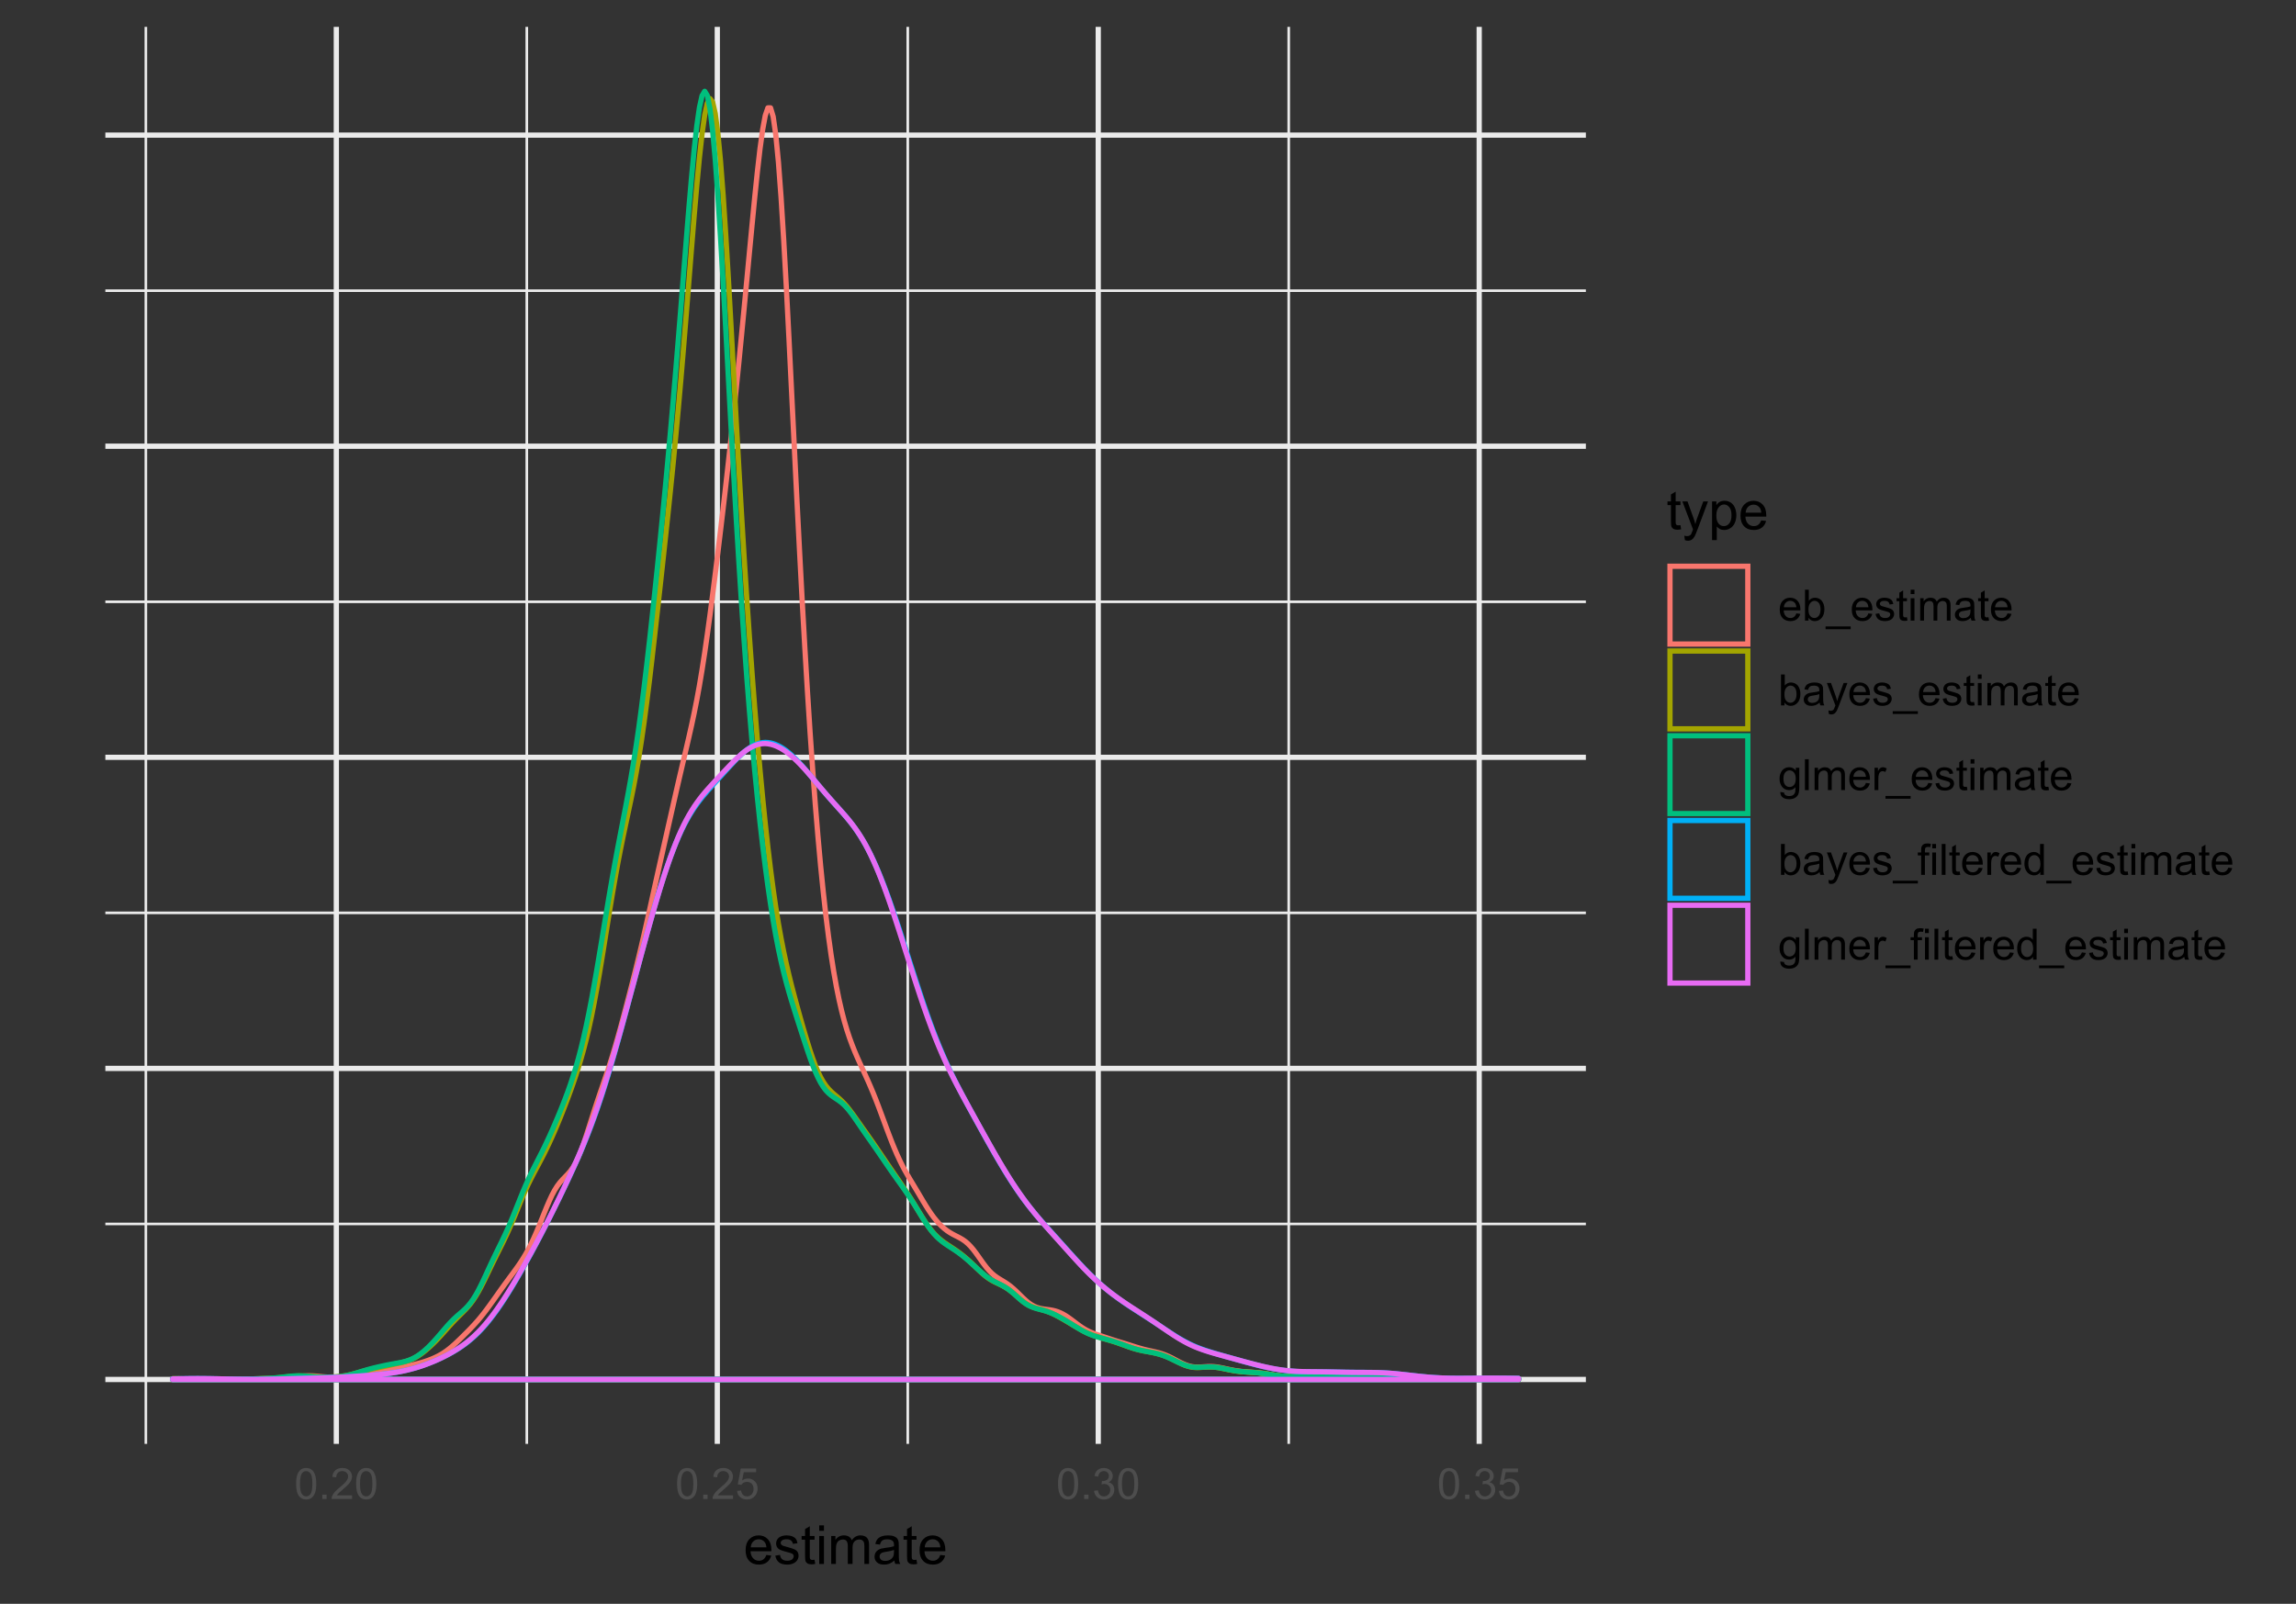 <?xml version="1.0" encoding="UTF-8"?>
<svg xmlns="http://www.w3.org/2000/svg" xmlns:xlink="http://www.w3.org/1999/xlink" width="468pt" height="327pt" viewBox="0 0 468 327" version="1.1">
<rect x="0" y="0" width="468" height="327" fill="#333333" stroke="none"/>
<defs>
<g>
<symbol overflow="visible" id="glyph0-0">
<path style="stroke:none;" d="M 1.102 0 L 1.102 -5.5 L 5.5 -5.5 L 5.5 0 Z M 1.238 -0.137 L 5.363 -0.137 L 5.363 -5.363 L 1.238 -5.363 Z M 1.238 -0.137 "/>
</symbol>
<symbol overflow="visible" id="glyph0-1">
<path style="stroke:none;" d="M 0.367 -3.105 C 0.363 -3.848 0.438 -4.445 0.594 -4.902 C 0.742 -5.355 0.973 -5.707 1.277 -5.953 C 1.578 -6.199 1.957 -6.32 2.418 -6.324 C 2.754 -6.32 3.051 -6.254 3.309 -6.121 C 3.562 -5.984 3.773 -5.789 3.938 -5.531 C 4.102 -5.273 4.23 -4.961 4.328 -4.594 C 4.422 -4.227 4.469 -3.73 4.473 -3.105 C 4.469 -2.367 4.395 -1.77 4.242 -1.316 C 4.09 -0.859 3.863 -0.508 3.562 -0.262 C 3.258 -0.016 2.875 0.105 2.418 0.109 C 1.809 0.105 1.332 -0.109 0.988 -0.547 C 0.57 -1.066 0.363 -1.922 0.367 -3.105 Z M 1.16 -3.105 C 1.16 -2.07 1.281 -1.379 1.523 -1.039 C 1.766 -0.695 2.062 -0.527 2.418 -0.527 C 2.773 -0.527 3.074 -0.699 3.316 -1.043 C 3.559 -1.387 3.68 -2.074 3.68 -3.105 C 3.68 -4.145 3.559 -4.832 3.316 -5.172 C 3.074 -5.512 2.77 -5.684 2.41 -5.684 C 2.051 -5.684 1.77 -5.531 1.559 -5.234 C 1.293 -4.844 1.16 -4.137 1.16 -3.105 Z M 1.16 -3.105 "/>
</symbol>
<symbol overflow="visible" id="glyph0-2">
<path style="stroke:none;" d="M 0.801 0 L 0.801 -0.883 L 1.68 -0.883 L 1.68 0 Z M 0.801 0 "/>
</symbol>
<symbol overflow="visible" id="glyph0-3">
<path style="stroke:none;" d="M 4.43 -0.742 L 4.43 0 L 0.266 0 C 0.258 -0.188 0.289 -0.367 0.355 -0.539 C 0.461 -0.82 0.629 -1.098 0.863 -1.375 C 1.094 -1.648 1.434 -1.965 1.879 -2.328 C 2.562 -2.887 3.023 -3.332 3.266 -3.664 C 3.5 -3.988 3.621 -4.301 3.625 -4.594 C 3.621 -4.898 3.512 -5.156 3.297 -5.367 C 3.074 -5.578 2.789 -5.684 2.441 -5.684 C 2.066 -5.684 1.77 -5.57 1.547 -5.348 C 1.32 -5.125 1.207 -4.816 1.207 -4.422 L 0.414 -4.504 C 0.465 -5.094 0.668 -5.543 1.027 -5.855 C 1.379 -6.164 1.855 -6.32 2.457 -6.324 C 3.059 -6.32 3.539 -6.152 3.891 -5.82 C 4.242 -5.484 4.418 -5.07 4.422 -4.578 C 4.418 -4.32 4.367 -4.074 4.266 -3.832 C 4.164 -3.59 3.992 -3.332 3.754 -3.062 C 3.512 -2.793 3.113 -2.426 2.562 -1.957 C 2.094 -1.566 1.797 -1.301 1.664 -1.16 C 1.531 -1.02 1.422 -0.879 1.34 -0.742 Z M 4.43 -0.742 "/>
</symbol>
<symbol overflow="visible" id="glyph0-4">
<path style="stroke:none;" d="M 0.367 -1.648 L 1.176 -1.719 C 1.234 -1.32 1.375 -1.023 1.594 -0.824 C 1.812 -0.625 2.078 -0.527 2.391 -0.527 C 2.762 -0.527 3.074 -0.668 3.336 -0.949 C 3.59 -1.23 3.719 -1.602 3.723 -2.066 C 3.719 -2.504 3.594 -2.852 3.348 -3.109 C 3.098 -3.363 2.773 -3.492 2.375 -3.492 C 2.125 -3.492 1.902 -3.434 1.703 -3.32 C 1.5 -3.207 1.344 -3.062 1.23 -2.883 L 0.504 -2.977 L 1.113 -6.215 L 4.246 -6.215 L 4.246 -5.473 L 1.73 -5.473 L 1.391 -3.781 C 1.766 -4.039 2.164 -4.172 2.582 -4.176 C 3.129 -4.172 3.594 -3.98 3.973 -3.605 C 4.352 -3.223 4.539 -2.734 4.543 -2.137 C 4.539 -1.562 4.375 -1.07 4.043 -0.656 C 3.637 -0.148 3.086 0.105 2.391 0.109 C 1.816 0.105 1.348 -0.051 0.984 -0.371 C 0.621 -0.691 0.414 -1.117 0.367 -1.648 Z M 0.367 -1.648 "/>
</symbol>
<symbol overflow="visible" id="glyph0-5">
<path style="stroke:none;" d="M 0.371 -1.664 L 1.145 -1.766 C 1.23 -1.324 1.383 -1.008 1.598 -0.816 C 1.809 -0.621 2.066 -0.527 2.375 -0.527 C 2.734 -0.527 3.043 -0.652 3.297 -0.906 C 3.547 -1.156 3.672 -1.469 3.676 -1.844 C 3.672 -2.195 3.555 -2.488 3.324 -2.719 C 3.09 -2.949 2.797 -3.062 2.441 -3.066 C 2.293 -3.062 2.109 -3.035 1.895 -2.98 L 1.98 -3.66 C 2.031 -3.652 2.07 -3.648 2.105 -3.652 C 2.434 -3.648 2.73 -3.734 2.996 -3.91 C 3.254 -4.078 3.387 -4.344 3.391 -4.703 C 3.387 -4.984 3.289 -5.219 3.102 -5.406 C 2.906 -5.59 2.66 -5.684 2.359 -5.688 C 2.055 -5.684 1.805 -5.59 1.605 -5.402 C 1.402 -5.215 1.273 -4.93 1.219 -4.555 L 0.445 -4.691 C 0.539 -5.207 0.754 -5.609 1.09 -5.895 C 1.426 -6.18 1.844 -6.32 2.344 -6.324 C 2.688 -6.32 3.004 -6.246 3.293 -6.102 C 3.582 -5.953 3.801 -5.754 3.953 -5.5 C 4.105 -5.242 4.184 -4.973 4.184 -4.688 C 4.184 -4.414 4.109 -4.164 3.965 -3.945 C 3.816 -3.719 3.602 -3.543 3.316 -3.41 C 3.688 -3.324 3.977 -3.145 4.184 -2.875 C 4.391 -2.602 4.492 -2.262 4.496 -1.859 C 4.492 -1.305 4.293 -0.84 3.895 -0.461 C 3.492 -0.078 2.984 0.109 2.371 0.113 C 1.816 0.109 1.355 -0.051 0.992 -0.379 C 0.625 -0.707 0.418 -1.137 0.371 -1.664 Z M 0.371 -1.664 "/>
</symbol>
<symbol overflow="visible" id="glyph0-6">
<path style="stroke:none;" d="M 3.703 -1.469 L 4.504 -1.371 C 4.375 -0.902 4.141 -0.539 3.801 -0.285 C 3.461 -0.027 3.027 0.098 2.496 0.102 C 1.828 0.098 1.297 -0.102 0.906 -0.512 C 0.512 -0.918 0.316 -1.496 0.32 -2.242 C 0.316 -3.008 0.516 -3.605 0.914 -4.031 C 1.309 -4.453 1.82 -4.664 2.453 -4.668 C 3.059 -4.664 3.555 -4.457 3.945 -4.043 C 4.328 -3.629 4.523 -3.043 4.527 -2.289 C 4.523 -2.242 4.523 -2.176 4.523 -2.086 L 1.121 -2.086 C 1.145 -1.582 1.289 -1.195 1.547 -0.93 C 1.801 -0.66 2.117 -0.527 2.5 -0.531 C 2.781 -0.527 3.023 -0.602 3.227 -0.754 C 3.426 -0.902 3.586 -1.141 3.703 -1.469 Z M 1.164 -2.719 L 3.711 -2.719 C 3.672 -3.102 3.578 -3.387 3.422 -3.582 C 3.172 -3.879 2.852 -4.031 2.461 -4.031 C 2.105 -4.031 1.805 -3.91 1.566 -3.672 C 1.32 -3.434 1.188 -3.117 1.164 -2.719 Z M 1.164 -2.719 "/>
</symbol>
<symbol overflow="visible" id="glyph0-7">
<path style="stroke:none;" d="M 1.293 0 L 0.574 0 L 0.574 -6.301 L 1.348 -6.301 L 1.348 -4.051 C 1.676 -4.457 2.094 -4.664 2.602 -4.668 C 2.879 -4.664 3.141 -4.605 3.395 -4.496 C 3.645 -4.379 3.852 -4.223 4.016 -4.02 C 4.172 -3.812 4.301 -3.562 4.395 -3.277 C 4.484 -2.984 4.527 -2.676 4.531 -2.352 C 4.527 -1.562 4.336 -0.957 3.953 -0.535 C 3.566 -0.109 3.102 0.098 2.562 0.102 C 2.02 0.098 1.598 -0.121 1.293 -0.57 Z M 1.285 -2.316 C 1.281 -1.766 1.355 -1.371 1.508 -1.129 C 1.75 -0.727 2.082 -0.527 2.496 -0.531 C 2.832 -0.527 3.121 -0.676 3.371 -0.973 C 3.613 -1.266 3.738 -1.703 3.742 -2.285 C 3.738 -2.879 3.621 -3.316 3.387 -3.605 C 3.152 -3.887 2.867 -4.031 2.531 -4.031 C 2.191 -4.031 1.898 -3.883 1.652 -3.59 C 1.406 -3.293 1.281 -2.867 1.285 -2.316 Z M 1.285 -2.316 "/>
</symbol>
<symbol overflow="visible" id="glyph0-8">
<path style="stroke:none;" d="M -0.133 1.75 L -0.133 1.191 L 4.992 1.191 L 4.992 1.75 Z M -0.133 1.75 "/>
</symbol>
<symbol overflow="visible" id="glyph0-9">
<path style="stroke:none;" d="M 0.27 -1.363 L 1.035 -1.484 C 1.078 -1.172 1.199 -0.938 1.395 -0.777 C 1.59 -0.609 1.863 -0.527 2.219 -0.531 C 2.57 -0.527 2.832 -0.602 3.008 -0.75 C 3.176 -0.895 3.262 -1.062 3.266 -1.258 C 3.262 -1.43 3.188 -1.566 3.039 -1.672 C 2.93 -1.734 2.664 -1.824 2.246 -1.934 C 1.676 -2.074 1.285 -2.195 1.066 -2.305 C 0.848 -2.406 0.68 -2.551 0.566 -2.738 C 0.453 -2.918 0.398 -3.125 0.398 -3.352 C 0.398 -3.555 0.445 -3.742 0.539 -3.914 C 0.633 -4.086 0.758 -4.23 0.918 -4.348 C 1.039 -4.434 1.203 -4.508 1.41 -4.574 C 1.617 -4.633 1.84 -4.664 2.078 -4.668 C 2.434 -4.664 2.75 -4.613 3.023 -4.512 C 3.293 -4.406 3.492 -4.266 3.621 -4.09 C 3.75 -3.914 3.84 -3.68 3.891 -3.387 L 3.133 -3.281 C 3.098 -3.516 2.996 -3.699 2.832 -3.832 C 2.664 -3.965 2.434 -4.031 2.137 -4.031 C 1.777 -4.031 1.523 -3.973 1.375 -3.855 C 1.223 -3.738 1.148 -3.598 1.148 -3.441 C 1.148 -3.34 1.18 -3.25 1.242 -3.172 C 1.305 -3.086 1.402 -3.02 1.539 -2.965 C 1.613 -2.934 1.84 -2.867 2.223 -2.766 C 2.766 -2.617 3.148 -2.496 3.367 -2.406 C 3.582 -2.312 3.75 -2.176 3.875 -2 C 3.996 -1.82 4.059 -1.602 4.062 -1.34 C 4.059 -1.078 3.984 -0.836 3.836 -0.609 C 3.684 -0.383 3.465 -0.207 3.184 -0.082 C 2.895 0.039 2.574 0.098 2.223 0.102 C 1.625 0.098 1.172 -0.02 0.863 -0.266 C 0.551 -0.508 0.355 -0.875 0.27 -1.363 Z M 0.27 -1.363 "/>
</symbol>
<symbol overflow="visible" id="glyph0-10">
<path style="stroke:none;" d="M 2.27 -0.691 L 2.379 -0.008 C 2.16 0.039 1.965 0.059 1.797 0.059 C 1.512 0.059 1.293 0.016 1.141 -0.074 C 0.984 -0.16 0.875 -0.277 0.816 -0.422 C 0.75 -0.566 0.719 -0.871 0.723 -1.336 L 0.723 -3.961 L 0.156 -3.961 L 0.156 -4.562 L 0.723 -4.562 L 0.723 -5.695 L 1.492 -6.156 L 1.492 -4.562 L 2.27 -4.562 L 2.27 -3.961 L 1.492 -3.961 L 1.492 -1.293 C 1.488 -1.07 1.5 -0.93 1.531 -0.867 C 1.555 -0.805 1.602 -0.754 1.664 -0.715 C 1.727 -0.676 1.812 -0.656 1.93 -0.66 C 2.012 -0.656 2.125 -0.668 2.27 -0.691 Z M 2.27 -0.691 "/>
</symbol>
<symbol overflow="visible" id="glyph0-11">
<path style="stroke:none;" d="M 0.586 -5.41 L 0.586 -6.301 L 1.359 -6.301 L 1.359 -5.41 Z M 0.586 0 L 0.586 -4.562 L 1.359 -4.562 L 1.359 0 Z M 0.586 0 "/>
</symbol>
<symbol overflow="visible" id="glyph0-12">
<path style="stroke:none;" d="M 0.578 0 L 0.578 -4.562 L 1.273 -4.562 L 1.273 -3.922 C 1.414 -4.141 1.605 -4.32 1.844 -4.461 C 2.078 -4.594 2.348 -4.664 2.656 -4.668 C 2.992 -4.664 3.27 -4.594 3.488 -4.457 C 3.699 -4.312 3.852 -4.117 3.945 -3.867 C 4.301 -4.398 4.773 -4.664 5.355 -4.668 C 5.805 -4.664 6.148 -4.539 6.395 -4.289 C 6.637 -4.039 6.762 -3.652 6.762 -3.133 L 6.762 0 L 5.996 0 L 5.996 -2.875 C 5.992 -3.184 5.969 -3.406 5.918 -3.543 C 5.867 -3.676 5.773 -3.785 5.645 -3.871 C 5.512 -3.953 5.359 -3.996 5.184 -3.996 C 4.859 -3.996 4.594 -3.887 4.383 -3.676 C 4.172 -3.457 4.066 -3.117 4.066 -2.652 L 4.066 0 L 3.293 0 L 3.293 -2.965 C 3.293 -3.309 3.227 -3.566 3.102 -3.738 C 2.973 -3.91 2.77 -3.996 2.484 -3.996 C 2.266 -3.996 2.062 -3.938 1.879 -3.824 C 1.691 -3.707 1.559 -3.539 1.477 -3.32 C 1.391 -3.098 1.348 -2.781 1.352 -2.367 L 1.352 0 Z M 0.578 0 "/>
</symbol>
<symbol overflow="visible" id="glyph0-13">
<path style="stroke:none;" d="M 3.559 -0.562 C 3.27 -0.32 2.996 -0.148 2.73 -0.047 C 2.465 0.051 2.18 0.098 1.879 0.102 C 1.375 0.098 0.988 -0.02 0.719 -0.266 C 0.449 -0.508 0.316 -0.82 0.316 -1.203 C 0.316 -1.422 0.367 -1.629 0.469 -1.816 C 0.57 -2 0.703 -2.148 0.871 -2.262 C 1.031 -2.371 1.215 -2.453 1.426 -2.516 C 1.574 -2.551 1.805 -2.59 2.113 -2.629 C 2.734 -2.703 3.195 -2.793 3.492 -2.895 C 3.492 -3 3.492 -3.066 3.496 -3.098 C 3.492 -3.41 3.418 -3.633 3.277 -3.766 C 3.074 -3.938 2.781 -4.023 2.398 -4.027 C 2.031 -4.023 1.762 -3.961 1.59 -3.836 C 1.414 -3.707 1.289 -3.48 1.207 -3.16 L 0.453 -3.262 C 0.516 -3.582 0.629 -3.844 0.789 -4.043 C 0.945 -4.242 1.172 -4.395 1.473 -4.504 C 1.77 -4.609 2.117 -4.664 2.508 -4.668 C 2.898 -4.664 3.215 -4.617 3.457 -4.527 C 3.699 -4.434 3.879 -4.32 3.996 -4.184 C 4.109 -4.043 4.188 -3.867 4.238 -3.656 C 4.258 -3.523 4.27 -3.285 4.273 -2.945 L 4.273 -1.914 C 4.27 -1.191 4.289 -0.734 4.324 -0.547 C 4.355 -0.352 4.418 -0.172 4.52 0 L 3.711 0 C 3.629 -0.16 3.578 -0.348 3.559 -0.562 Z M 3.492 -2.289 C 3.211 -2.172 2.789 -2.074 2.23 -2 C 1.91 -1.949 1.684 -1.898 1.555 -1.844 C 1.422 -1.785 1.32 -1.699 1.25 -1.59 C 1.176 -1.477 1.141 -1.355 1.145 -1.227 C 1.141 -1.016 1.219 -0.844 1.379 -0.707 C 1.531 -0.57 1.762 -0.504 2.062 -0.504 C 2.359 -0.504 2.621 -0.566 2.855 -0.699 C 3.086 -0.824 3.258 -1.004 3.367 -1.234 C 3.449 -1.406 3.492 -1.664 3.492 -2.008 Z M 3.492 -2.289 "/>
</symbol>
<symbol overflow="visible" id="glyph0-14">
<path style="stroke:none;" d="M 0.547 1.758 L 0.461 1.031 C 0.629 1.078 0.777 1.102 0.902 1.102 C 1.074 1.102 1.211 1.07 1.312 1.016 C 1.414 0.953 1.5 0.875 1.57 0.773 C 1.617 0.695 1.695 0.504 1.805 0.199 C 1.82 0.152 1.844 0.086 1.875 0.008 L 0.141 -4.562 L 0.977 -4.562 L 1.926 -1.922 C 2.047 -1.586 2.156 -1.23 2.258 -0.863 C 2.344 -1.215 2.449 -1.562 2.574 -1.902 L 3.551 -4.562 L 4.324 -4.562 L 2.586 0.078 C 2.398 0.574 2.254 0.922 2.152 1.113 C 2.012 1.367 1.855 1.551 1.68 1.672 C 1.5 1.789 1.289 1.852 1.043 1.852 C 0.895 1.852 0.727 1.82 0.547 1.758 Z M 0.547 1.758 "/>
</symbol>
<symbol overflow="visible" id="glyph0-15">
<path style="stroke:none;" d="M 0.438 0.379 L 1.191 0.488 C 1.219 0.719 1.309 0.891 1.453 0.996 C 1.645 1.137 1.906 1.207 2.238 1.211 C 2.598 1.207 2.871 1.137 3.066 0.996 C 3.258 0.852 3.391 0.648 3.465 0.395 C 3.5 0.234 3.52 -0.094 3.52 -0.598 C 3.18 -0.199 2.758 0 2.258 0 C 1.625 0 1.141 -0.227 0.801 -0.68 C 0.453 -1.133 0.281 -1.676 0.285 -2.309 C 0.281 -2.742 0.359 -3.141 0.52 -3.512 C 0.676 -3.879 0.906 -4.164 1.207 -4.367 C 1.504 -4.562 1.855 -4.664 2.262 -4.668 C 2.797 -4.664 3.238 -4.445 3.594 -4.012 L 3.594 -4.562 L 4.305 -4.562 L 4.305 -0.617 C 4.301 0.094 4.227 0.594 4.086 0.891 C 3.938 1.188 3.711 1.422 3.398 1.594 C 3.086 1.766 2.699 1.852 2.242 1.852 C 1.695 1.852 1.254 1.727 0.922 1.484 C 0.586 1.234 0.426 0.867 0.438 0.379 Z M 1.078 -2.363 C 1.078 -1.762 1.195 -1.324 1.434 -1.051 C 1.672 -0.773 1.969 -0.637 2.328 -0.641 C 2.68 -0.637 2.98 -0.773 3.223 -1.051 C 3.461 -1.32 3.578 -1.75 3.582 -2.336 C 3.578 -2.895 3.457 -3.316 3.211 -3.602 C 2.961 -3.883 2.66 -4.023 2.316 -4.027 C 1.969 -4.023 1.676 -3.883 1.438 -3.605 C 1.195 -3.324 1.078 -2.91 1.078 -2.363 Z M 1.078 -2.363 "/>
</symbol>
<symbol overflow="visible" id="glyph0-16">
<path style="stroke:none;" d="M 0.562 0 L 0.562 -6.301 L 1.336 -6.301 L 1.336 0 Z M 0.562 0 "/>
</symbol>
<symbol overflow="visible" id="glyph0-17">
<path style="stroke:none;" d="M 0.57 0 L 0.57 -4.562 L 1.266 -4.562 L 1.266 -3.871 C 1.445 -4.191 1.609 -4.406 1.758 -4.512 C 1.906 -4.613 2.07 -4.664 2.258 -4.668 C 2.516 -4.664 2.781 -4.582 3.051 -4.418 L 2.785 -3.699 C 2.59 -3.809 2.402 -3.867 2.219 -3.867 C 2.047 -3.867 1.895 -3.816 1.762 -3.715 C 1.625 -3.613 1.527 -3.473 1.473 -3.293 C 1.383 -3.016 1.34 -2.715 1.344 -2.391 L 1.344 0 Z M 0.57 0 "/>
</symbol>
<symbol overflow="visible" id="glyph0-18">
<path style="stroke:none;" d="M 0.766 0 L 0.766 -3.961 L 0.082 -3.961 L 0.082 -4.562 L 0.766 -4.562 L 0.766 -5.047 C 0.762 -5.352 0.789 -5.582 0.848 -5.73 C 0.918 -5.93 1.047 -6.09 1.238 -6.219 C 1.422 -6.34 1.688 -6.402 2.027 -6.406 C 2.246 -6.402 2.484 -6.379 2.75 -6.328 L 2.633 -5.656 C 2.469 -5.68 2.32 -5.695 2.18 -5.699 C 1.945 -5.695 1.777 -5.645 1.68 -5.547 C 1.582 -5.445 1.535 -5.258 1.535 -4.984 L 1.535 -4.562 L 2.422 -4.562 L 2.422 -3.961 L 1.535 -3.961 L 1.535 0 Z M 0.766 0 "/>
</symbol>
<symbol overflow="visible" id="glyph0-19">
<path style="stroke:none;" d="M 3.539 0 L 3.539 -0.574 C 3.25 -0.125 2.824 0.098 2.266 0.102 C 1.898 0.098 1.562 0 1.262 -0.199 C 0.953 -0.398 0.719 -0.676 0.551 -1.039 C 0.383 -1.395 0.297 -1.809 0.301 -2.277 C 0.297 -2.73 0.375 -3.145 0.527 -3.516 C 0.68 -3.887 0.906 -4.172 1.211 -4.371 C 1.512 -4.566 1.852 -4.664 2.23 -4.668 C 2.5 -4.664 2.746 -4.605 2.965 -4.492 C 3.18 -4.375 3.352 -4.223 3.488 -4.039 L 3.488 -6.301 L 4.258 -6.301 L 4.258 0 Z M 1.094 -2.277 C 1.09 -1.691 1.215 -1.254 1.465 -0.965 C 1.711 -0.672 2 -0.527 2.336 -0.531 C 2.672 -0.527 2.961 -0.664 3.199 -0.945 C 3.434 -1.219 3.551 -1.641 3.555 -2.211 C 3.551 -2.832 3.43 -3.293 3.191 -3.586 C 2.949 -3.879 2.652 -4.023 2.305 -4.027 C 1.957 -4.023 1.672 -3.883 1.441 -3.605 C 1.207 -3.32 1.09 -2.879 1.094 -2.277 Z M 1.094 -2.277 "/>
</symbol>
<symbol overflow="visible" id="glyph1-0">
<path style="stroke:none;" d="M 1.375 0 L 1.375 -6.875 L 6.875 -6.875 L 6.875 0 Z M 1.547 -0.172 L 6.703 -0.172 L 6.703 -6.703 L 1.547 -6.703 Z M 1.547 -0.172 "/>
</symbol>
<symbol overflow="visible" id="glyph1-1">
<path style="stroke:none;" d="M 4.629 -1.836 L 5.629 -1.715 C 5.469 -1.125 5.176 -0.672 4.75 -0.352 C 4.324 -0.031 3.781 0.129 3.121 0.129 C 2.281 0.129 1.617 -0.125 1.133 -0.641 C 0.641 -1.152 0.398 -1.875 0.402 -2.805 C 0.398 -3.762 0.645 -4.504 1.145 -5.035 C 1.637 -5.562 2.277 -5.828 3.066 -5.832 C 3.824 -5.828 4.449 -5.57 4.934 -5.051 C 5.418 -4.531 5.66 -3.801 5.66 -2.863 C 5.66 -2.805 5.656 -2.719 5.656 -2.605 L 1.402 -2.605 C 1.434 -1.977 1.613 -1.496 1.934 -1.164 C 2.25 -0.828 2.645 -0.66 3.125 -0.664 C 3.477 -0.66 3.781 -0.754 4.031 -0.945 C 4.281 -1.129 4.48 -1.426 4.629 -1.836 Z M 1.457 -3.398 L 4.641 -3.398 C 4.598 -3.879 4.473 -4.238 4.273 -4.48 C 3.961 -4.852 3.562 -5.039 3.078 -5.039 C 2.629 -5.039 2.258 -4.891 1.957 -4.594 C 1.652 -4.297 1.484 -3.898 1.457 -3.398 Z M 1.457 -3.398 "/>
</symbol>
<symbol overflow="visible" id="glyph1-2">
<path style="stroke:none;" d="M 0.34 -1.703 L 1.293 -1.852 C 1.344 -1.469 1.492 -1.172 1.742 -0.969 C 1.984 -0.762 2.328 -0.66 2.773 -0.664 C 3.211 -0.66 3.539 -0.75 3.758 -0.934 C 3.969 -1.113 4.078 -1.328 4.082 -1.574 C 4.078 -1.789 3.984 -1.961 3.797 -2.09 C 3.664 -2.172 3.332 -2.281 2.809 -2.418 C 2.098 -2.594 1.605 -2.75 1.332 -2.883 C 1.055 -3.012 0.848 -3.191 0.711 -3.422 C 0.566 -3.652 0.496 -3.906 0.5 -4.188 C 0.496 -4.441 0.555 -4.676 0.672 -4.895 C 0.785 -5.105 0.945 -5.289 1.148 -5.438 C 1.297 -5.547 1.5 -5.637 1.762 -5.715 C 2.02 -5.789 2.301 -5.828 2.602 -5.832 C 3.047 -5.828 3.438 -5.766 3.777 -5.637 C 4.113 -5.508 4.363 -5.332 4.527 -5.113 C 4.688 -4.891 4.797 -4.598 4.859 -4.234 L 3.914 -4.102 C 3.871 -4.395 3.746 -4.621 3.543 -4.789 C 3.336 -4.953 3.043 -5.039 2.668 -5.039 C 2.223 -5.039 1.906 -4.965 1.719 -4.816 C 1.523 -4.668 1.43 -4.496 1.434 -4.301 C 1.43 -4.176 1.469 -4.062 1.551 -3.965 C 1.629 -3.859 1.754 -3.773 1.922 -3.707 C 2.016 -3.668 2.301 -3.586 2.777 -3.461 C 3.461 -3.273 3.938 -3.121 4.207 -3.008 C 4.477 -2.891 4.688 -2.723 4.844 -2.504 C 4.996 -2.277 5.074 -2.004 5.074 -1.676 C 5.074 -1.352 4.98 -1.047 4.793 -0.766 C 4.605 -0.48 4.332 -0.262 3.98 -0.105 C 3.621 0.051 3.223 0.129 2.777 0.129 C 2.035 0.129 1.469 -0.023 1.082 -0.332 C 0.691 -0.641 0.445 -1.098 0.34 -1.703 Z M 0.34 -1.703 "/>
</symbol>
<symbol overflow="visible" id="glyph1-3">
<path style="stroke:none;" d="M 2.836 -0.863 L 2.977 -0.012 C 2.703 0.043 2.457 0.07 2.246 0.074 C 1.891 0.07 1.621 0.02 1.43 -0.09 C 1.234 -0.199 1.098 -0.348 1.02 -0.527 C 0.941 -0.707 0.902 -1.086 0.902 -1.672 L 0.902 -4.953 L 0.195 -4.953 L 0.195 -5.703 L 0.902 -5.703 L 0.902 -7.117 L 1.863 -7.695 L 1.863 -5.703 L 2.836 -5.703 L 2.836 -4.953 L 1.863 -4.953 L 1.863 -1.617 C 1.863 -1.34 1.879 -1.16 1.914 -1.086 C 1.945 -1.004 2 -0.941 2.078 -0.898 C 2.152 -0.848 2.262 -0.824 2.41 -0.828 C 2.516 -0.824 2.66 -0.836 2.836 -0.863 Z M 2.836 -0.863 "/>
</symbol>
<symbol overflow="visible" id="glyph1-4">
<path style="stroke:none;" d="M 0.73 -6.762 L 0.73 -7.875 L 1.695 -7.875 L 1.695 -6.762 Z M 0.73 0 L 0.73 -5.703 L 1.695 -5.703 L 1.695 0 Z M 0.73 0 "/>
</symbol>
<symbol overflow="visible" id="glyph1-5">
<path style="stroke:none;" d="M 0.727 0 L 0.727 -5.703 L 1.59 -5.703 L 1.59 -4.902 C 1.766 -5.18 2.004 -5.406 2.305 -5.578 C 2.598 -5.746 2.938 -5.828 3.32 -5.832 C 3.738 -5.828 4.086 -5.742 4.359 -5.566 C 4.629 -5.391 4.816 -5.145 4.93 -4.836 C 5.379 -5.496 5.969 -5.828 6.691 -5.832 C 7.254 -5.828 7.688 -5.672 7.996 -5.363 C 8.297 -5.047 8.449 -4.566 8.453 -3.914 L 8.453 0 L 7.492 0 L 7.492 -3.594 C 7.488 -3.977 7.457 -4.254 7.398 -4.426 C 7.332 -4.594 7.219 -4.734 7.059 -4.84 C 6.891 -4.941 6.695 -4.992 6.477 -4.996 C 6.07 -4.992 5.738 -4.859 5.477 -4.594 C 5.211 -4.328 5.078 -3.898 5.082 -3.312 L 5.082 0 L 4.113 0 L 4.113 -3.707 C 4.113 -4.133 4.031 -4.453 3.875 -4.672 C 3.715 -4.883 3.461 -4.992 3.105 -4.996 C 2.832 -4.992 2.578 -4.922 2.348 -4.781 C 2.117 -4.637 1.949 -4.426 1.848 -4.152 C 1.738 -3.875 1.688 -3.477 1.691 -2.961 L 1.691 0 Z M 0.727 0 "/>
</symbol>
<symbol overflow="visible" id="glyph1-6">
<path style="stroke:none;" d="M 4.445 -0.703 C 4.086 -0.398 3.742 -0.184 3.414 -0.059 C 3.082 0.066 2.727 0.129 2.348 0.129 C 1.719 0.129 1.238 -0.023 0.902 -0.328 C 0.566 -0.633 0.398 -1.023 0.398 -1.504 C 0.398 -1.781 0.461 -2.035 0.586 -2.27 C 0.711 -2.496 0.875 -2.684 1.086 -2.824 C 1.289 -2.965 1.523 -3.07 1.781 -3.141 C 1.969 -3.191 2.254 -3.238 2.641 -3.289 C 3.418 -3.375 3.992 -3.488 4.367 -3.621 C 4.367 -3.754 4.371 -3.836 4.371 -3.871 C 4.371 -4.266 4.277 -4.543 4.098 -4.703 C 3.848 -4.918 3.48 -5.027 2.996 -5.031 C 2.539 -5.027 2.203 -4.949 1.988 -4.793 C 1.77 -4.633 1.609 -4.352 1.508 -3.949 L 0.562 -4.078 C 0.648 -4.48 0.789 -4.805 0.988 -5.055 C 1.184 -5.301 1.469 -5.492 1.844 -5.629 C 2.215 -5.762 2.645 -5.828 3.137 -5.832 C 3.621 -5.828 4.02 -5.773 4.324 -5.66 C 4.629 -5.543 4.852 -5.398 4.996 -5.227 C 5.137 -5.055 5.238 -4.836 5.297 -4.57 C 5.328 -4.406 5.344 -4.109 5.344 -3.68 L 5.344 -2.391 C 5.344 -1.492 5.363 -0.922 5.406 -0.684 C 5.445 -0.445 5.527 -0.219 5.648 0 L 4.641 0 C 4.539 -0.199 4.473 -0.434 4.445 -0.703 Z M 4.367 -2.863 C 4.012 -2.719 3.488 -2.598 2.789 -2.496 C 2.391 -2.438 2.105 -2.371 1.941 -2.301 C 1.773 -2.227 1.648 -2.121 1.562 -1.988 C 1.473 -1.848 1.43 -1.695 1.43 -1.531 C 1.43 -1.27 1.527 -1.055 1.723 -0.887 C 1.918 -0.711 2.203 -0.625 2.578 -0.629 C 2.949 -0.625 3.277 -0.707 3.57 -0.871 C 3.859 -1.031 4.074 -1.254 4.211 -1.543 C 4.312 -1.754 4.363 -2.078 4.367 -2.508 Z M 4.367 -2.863 "/>
</symbol>
<symbol overflow="visible" id="glyph1-7">
<path style="stroke:none;" d="M 0.684 2.195 L 0.574 1.289 C 0.785 1.344 0.969 1.371 1.129 1.375 C 1.34 1.371 1.512 1.336 1.641 1.266 C 1.77 1.195 1.875 1.094 1.961 0.969 C 2.02 0.867 2.117 0.629 2.258 0.246 C 2.27 0.191 2.301 0.113 2.344 0.012 L 0.176 -5.703 L 1.219 -5.703 L 2.406 -2.402 C 2.559 -1.98 2.695 -1.539 2.82 -1.078 C 2.926 -1.523 3.059 -1.957 3.219 -2.379 L 4.438 -5.703 L 5.402 -5.703 L 3.234 0.098 C 3 0.719 2.816 1.148 2.691 1.391 C 2.516 1.703 2.32 1.938 2.098 2.09 C 1.875 2.238 1.609 2.312 1.305 2.316 C 1.117 2.312 0.91 2.273 0.684 2.195 Z M 0.684 2.195 "/>
</symbol>
<symbol overflow="visible" id="glyph1-8">
<path style="stroke:none;" d="M 0.727 2.188 L 0.727 -5.703 L 1.605 -5.703 L 1.605 -4.961 C 1.812 -5.25 2.047 -5.469 2.309 -5.613 C 2.57 -5.758 2.887 -5.828 3.262 -5.832 C 3.746 -5.828 4.176 -5.703 4.551 -5.457 C 4.922 -5.203 5.203 -4.852 5.391 -4.395 C 5.578 -3.938 5.672 -3.438 5.676 -2.895 C 5.672 -2.309 5.566 -1.781 5.359 -1.316 C 5.148 -0.848 4.844 -0.488 4.449 -0.242 C 4.047 0.008 3.629 0.129 3.191 0.129 C 2.867 0.129 2.578 0.062 2.32 -0.074 C 2.062 -0.211 1.852 -0.383 1.691 -0.59 L 1.691 2.188 Z M 1.602 -2.82 C 1.598 -2.082 1.746 -1.539 2.047 -1.191 C 2.34 -0.836 2.699 -0.66 3.125 -0.664 C 3.551 -0.66 3.918 -0.844 4.227 -1.211 C 4.531 -1.574 4.688 -2.137 4.688 -2.898 C 4.688 -3.625 4.535 -4.168 4.238 -4.531 C 3.938 -4.891 3.582 -5.074 3.168 -5.074 C 2.754 -5.074 2.391 -4.879 2.074 -4.496 C 1.758 -4.109 1.598 -3.551 1.602 -2.82 Z M 1.602 -2.82 "/>
</symbol>
</g>
<clipPath id="clip1">
  <path d="M 21.473 249 L 324 249 L 324 250 L 21.473 250 Z M 21.473 249 "/>
</clipPath>
<clipPath id="clip2">
  <path d="M 21.473 185 L 324 185 L 324 187 L 21.473 187 Z M 21.473 185 "/>
</clipPath>
<clipPath id="clip3">
  <path d="M 21.473 122 L 324 122 L 324 123 L 21.473 123 Z M 21.473 122 "/>
</clipPath>
<clipPath id="clip4">
  <path d="M 21.473 59 L 324 59 L 324 60 L 21.473 60 Z M 21.473 59 "/>
</clipPath>
<clipPath id="clip5">
  <path d="M 29 5.48 L 30 5.48 L 30 295 L 29 295 Z M 29 5.48 "/>
</clipPath>
<clipPath id="clip6">
  <path d="M 107 5.48 L 108 5.48 L 108 295 L 107 295 Z M 107 5.48 "/>
</clipPath>
<clipPath id="clip7">
  <path d="M 184 5.48 L 186 5.48 L 186 295 L 184 295 Z M 184 5.48 "/>
</clipPath>
<clipPath id="clip8">
  <path d="M 262 5.48 L 263 5.48 L 263 295 L 262 295 Z M 262 5.48 "/>
</clipPath>
<clipPath id="clip9">
  <path d="M 21.473 280 L 324 280 L 324 282 L 21.473 282 Z M 21.473 280 "/>
</clipPath>
<clipPath id="clip10">
  <path d="M 21.473 217 L 324 217 L 324 219 L 21.473 219 Z M 21.473 217 "/>
</clipPath>
<clipPath id="clip11">
  <path d="M 21.473 153 L 324 153 L 324 155 L 21.473 155 Z M 21.473 153 "/>
</clipPath>
<clipPath id="clip12">
  <path d="M 21.473 90 L 324 90 L 324 92 L 21.473 92 Z M 21.473 90 "/>
</clipPath>
<clipPath id="clip13">
  <path d="M 21.473 27 L 324 27 L 324 29 L 21.473 29 Z M 21.473 27 "/>
</clipPath>
<clipPath id="clip14">
  <path d="M 68 5.48 L 70 5.48 L 70 295 L 68 295 Z M 68 5.48 "/>
</clipPath>
<clipPath id="clip15">
  <path d="M 145 5.48 L 147 5.48 L 147 295 L 145 295 Z M 145 5.48 "/>
</clipPath>
<clipPath id="clip16">
  <path d="M 223 5.48 L 225 5.48 L 225 295 L 223 295 Z M 223 5.48 "/>
</clipPath>
<clipPath id="clip17">
  <path d="M 300 5.48 L 303 5.48 L 303 295 L 300 295 Z M 300 5.48 "/>
</clipPath>
</defs>
<g id="surface22">
<g clip-path="url(#clip1)" clip-rule="nonzero">
<path style="fill:none;stroke-width:0.533;stroke-linecap:butt;stroke-linejoin:round;stroke:rgb(92.157%,92.157%,92.157%);stroke-opacity:1;stroke-miterlimit:10;" d="M 21.473 249.551 L 323.254 249.551 "/>
</g>
<g clip-path="url(#clip2)" clip-rule="nonzero">
<path style="fill:none;stroke-width:0.533;stroke-linecap:butt;stroke-linejoin:round;stroke:rgb(92.157%,92.157%,92.157%);stroke-opacity:1;stroke-miterlimit:10;" d="M 21.473 186.121 L 323.254 186.121 "/>
</g>
<g clip-path="url(#clip3)" clip-rule="nonzero">
<path style="fill:none;stroke-width:0.533;stroke-linecap:butt;stroke-linejoin:round;stroke:rgb(92.157%,92.157%,92.157%);stroke-opacity:1;stroke-miterlimit:10;" d="M 21.473 122.695 L 323.254 122.695 "/>
</g>
<g clip-path="url(#clip4)" clip-rule="nonzero">
<path style="fill:none;stroke-width:0.533;stroke-linecap:butt;stroke-linejoin:round;stroke:rgb(92.157%,92.157%,92.157%);stroke-opacity:1;stroke-miterlimit:10;" d="M 21.473 59.266 L 323.254 59.266 "/>
</g>
<g clip-path="url(#clip5)" clip-rule="nonzero">
<path style="fill:none;stroke-width:0.533;stroke-linecap:butt;stroke-linejoin:round;stroke:rgb(92.157%,92.157%,92.157%);stroke-opacity:1;stroke-miterlimit:10;" d="M 29.73 294.395 L 29.73 5.48 "/>
</g>
<g clip-path="url(#clip6)" clip-rule="nonzero">
<path style="fill:none;stroke-width:0.533;stroke-linecap:butt;stroke-linejoin:round;stroke:rgb(92.157%,92.157%,92.157%);stroke-opacity:1;stroke-miterlimit:10;" d="M 107.379 294.395 L 107.379 5.48 "/>
</g>
<g clip-path="url(#clip7)" clip-rule="nonzero">
<path style="fill:none;stroke-width:0.533;stroke-linecap:butt;stroke-linejoin:round;stroke:rgb(92.157%,92.157%,92.157%);stroke-opacity:1;stroke-miterlimit:10;" d="M 185.031 294.395 L 185.031 5.48 "/>
</g>
<g clip-path="url(#clip8)" clip-rule="nonzero">
<path style="fill:none;stroke-width:0.533;stroke-linecap:butt;stroke-linejoin:round;stroke:rgb(92.157%,92.157%,92.157%);stroke-opacity:1;stroke-miterlimit:10;" d="M 262.684 294.395 L 262.684 5.48 "/>
</g>
<g clip-path="url(#clip9)" clip-rule="nonzero">
<path style="fill:none;stroke-width:1.067;stroke-linecap:butt;stroke-linejoin:round;stroke:rgb(92.157%,92.157%,92.157%);stroke-opacity:1;stroke-miterlimit:10;" d="M 21.473 281.262 L 323.254 281.262 "/>
</g>
<g clip-path="url(#clip10)" clip-rule="nonzero">
<path style="fill:none;stroke-width:1.067;stroke-linecap:butt;stroke-linejoin:round;stroke:rgb(92.157%,92.157%,92.157%);stroke-opacity:1;stroke-miterlimit:10;" d="M 21.473 217.836 L 323.254 217.836 "/>
</g>
<g clip-path="url(#clip11)" clip-rule="nonzero">
<path style="fill:none;stroke-width:1.067;stroke-linecap:butt;stroke-linejoin:round;stroke:rgb(92.157%,92.157%,92.157%);stroke-opacity:1;stroke-miterlimit:10;" d="M 21.473 154.406 L 323.254 154.406 "/>
</g>
<g clip-path="url(#clip12)" clip-rule="nonzero">
<path style="fill:none;stroke-width:1.067;stroke-linecap:butt;stroke-linejoin:round;stroke:rgb(92.157%,92.157%,92.157%);stroke-opacity:1;stroke-miterlimit:10;" d="M 21.473 90.98 L 323.254 90.98 "/>
</g>
<g clip-path="url(#clip13)" clip-rule="nonzero">
<path style="fill:none;stroke-width:1.067;stroke-linecap:butt;stroke-linejoin:round;stroke:rgb(92.157%,92.157%,92.157%);stroke-opacity:1;stroke-miterlimit:10;" d="M 21.473 27.551 L 323.254 27.551 "/>
</g>
<g clip-path="url(#clip14)" clip-rule="nonzero">
<path style="fill:none;stroke-width:1.067;stroke-linecap:butt;stroke-linejoin:round;stroke:rgb(92.157%,92.157%,92.157%);stroke-opacity:1;stroke-miterlimit:10;" d="M 68.555 294.395 L 68.555 5.48 "/>
</g>
<g clip-path="url(#clip15)" clip-rule="nonzero">
<path style="fill:none;stroke-width:1.067;stroke-linecap:butt;stroke-linejoin:round;stroke:rgb(92.157%,92.157%,92.157%);stroke-opacity:1;stroke-miterlimit:10;" d="M 146.207 294.395 L 146.207 5.48 "/>
</g>
<g clip-path="url(#clip16)" clip-rule="nonzero">
<path style="fill:none;stroke-width:1.067;stroke-linecap:butt;stroke-linejoin:round;stroke:rgb(92.157%,92.157%,92.157%);stroke-opacity:1;stroke-miterlimit:10;" d="M 223.859 294.395 L 223.859 5.48 "/>
</g>
<g clip-path="url(#clip17)" clip-rule="nonzero">
<path style="fill:none;stroke-width:1.067;stroke-linecap:butt;stroke-linejoin:round;stroke:rgb(92.157%,92.157%,92.157%);stroke-opacity:1;stroke-miterlimit:10;" d="M 301.508 294.395 L 301.508 5.48 "/>
</g>
<path style="fill:none;stroke-width:1.067;stroke-linecap:round;stroke-linejoin:round;stroke:rgb(97.255%,46.275%,42.745%);stroke-opacity:1;stroke-miterlimit:10;" d="M 35.191 281.109 L 35.727 281.113 L 36.266 281.121 L 36.801 281.133 L 37.336 281.152 L 37.875 281.168 L 38.41 281.188 L 38.949 281.207 L 39.484 281.219 L 40.023 281.234 L 40.559 281.242 L 41.098 281.25 L 42.168 281.258 L 42.707 281.262 L 47 281.262 L 47.539 281.258 L 48.074 281.258 L 48.613 281.25 L 49.148 281.246 L 49.688 281.238 L 50.223 281.227 L 50.758 281.211 L 51.297 281.195 L 51.832 281.176 L 52.371 281.156 L 52.906 281.141 L 53.445 281.121 L 53.98 281.109 L 54.52 281.102 L 55.055 281.094 L 55.59 281.09 L 56.129 281.086 L 56.664 281.078 L 57.203 281.062 L 57.738 281.039 L 58.277 281.004 L 58.812 280.953 L 59.352 280.891 L 59.887 280.816 L 60.422 280.738 L 60.961 280.664 L 61.496 280.598 L 62.035 280.547 L 62.57 280.516 L 63.109 280.508 L 63.645 280.523 L 64.184 280.555 L 64.719 280.602 L 65.254 280.652 L 65.793 280.703 L 66.328 280.746 L 66.867 280.781 L 67.402 280.801 L 67.941 280.809 L 68.477 280.809 L 69.012 280.797 L 69.551 280.785 L 70.086 280.77 L 70.625 280.75 L 71.16 280.73 L 71.699 280.707 L 72.234 280.672 L 72.773 280.625 L 73.309 280.562 L 73.844 280.48 L 74.383 280.379 L 74.918 280.258 L 75.457 280.125 L 75.992 279.98 L 76.531 279.836 L 77.066 279.695 L 77.605 279.562 L 78.141 279.441 L 78.676 279.328 L 79.215 279.227 L 79.75 279.129 L 80.289 279.035 L 80.824 278.941 L 81.363 278.844 L 81.898 278.746 L 82.438 278.645 L 82.973 278.535 L 83.508 278.418 L 84.047 278.297 L 84.582 278.168 L 85.121 278.027 L 85.656 277.879 L 86.195 277.719 L 86.73 277.547 L 87.27 277.359 L 87.805 277.156 L 88.34 276.934 L 88.879 276.688 L 89.414 276.418 L 89.953 276.117 L 90.488 275.781 L 91.027 275.41 L 91.562 275 L 92.098 274.555 L 92.637 274.082 L 93.172 273.582 L 93.711 273.066 L 94.246 272.543 L 94.785 272.008 L 95.32 271.469 L 95.859 270.922 L 96.395 270.355 L 96.93 269.773 L 97.469 269.16 L 98.004 268.52 L 98.543 267.844 L 99.078 267.145 L 99.617 266.418 L 100.152 265.676 L 100.691 264.926 L 101.762 263.41 L 102.301 262.656 L 102.836 261.91 L 103.375 261.176 L 103.91 260.449 L 104.449 259.723 L 104.984 258.992 L 105.523 258.246 L 106.059 257.465 L 106.594 256.637 L 107.133 255.742 L 107.668 254.777 L 108.207 253.727 L 108.742 252.594 L 109.281 251.379 L 109.816 250.098 L 110.352 248.77 L 110.891 247.43 L 111.426 246.113 L 111.965 244.859 L 112.5 243.707 L 113.039 242.695 L 113.574 241.836 L 114.113 241.117 L 114.648 240.508 L 115.184 239.953 L 115.723 239.395 L 116.258 238.77 L 116.797 238.016 L 117.332 237.094 L 117.871 235.977 L 118.406 234.672 L 118.945 233.203 L 119.48 231.605 L 120.016 229.938 L 120.555 228.242 L 121.09 226.566 L 121.629 224.93 L 122.164 223.328 L 122.703 221.754 L 123.238 220.18 L 123.777 218.586 L 124.312 216.938 L 124.848 215.227 L 125.387 213.434 L 125.922 211.566 L 126.461 209.629 L 126.996 207.645 L 127.535 205.621 L 128.07 203.57 L 128.605 201.5 L 129.145 199.398 L 129.68 197.258 L 130.219 195.062 L 130.754 192.809 L 131.293 190.492 L 131.828 188.125 L 132.367 185.715 L 133.438 180.863 L 133.977 178.445 L 134.512 176.047 L 135.051 173.664 L 135.586 171.293 L 136.125 168.922 L 136.66 166.551 L 137.199 164.184 L 137.734 161.824 L 138.27 159.484 L 138.809 157.172 L 139.344 154.883 L 139.883 152.602 L 140.418 150.293 L 140.957 147.91 L 141.492 145.398 L 142.031 142.703 L 142.566 139.773 L 143.102 136.562 L 143.641 133.082 L 144.176 129.355 L 144.715 125.414 L 145.25 121.301 L 145.789 117.055 L 146.324 112.695 L 146.859 108.238 L 147.398 103.688 L 147.934 99.027 L 148.473 94.242 L 149.008 89.328 L 149.547 84.27 L 150.082 79.074 L 150.621 73.734 L 151.156 68.273 L 151.691 62.711 L 152.23 57.062 L 152.766 51.379 L 153.305 45.73 L 153.84 40.227 L 154.379 35.031 L 154.914 30.348 L 155.453 26.434 L 155.988 23.555 L 156.523 21.992 L 157.062 21.992 L 157.598 23.785 L 158.137 27.535 L 158.672 33.094 L 159.211 40.305 L 159.746 48.918 L 160.285 58.621 L 160.82 69.07 L 161.355 79.934 L 161.895 90.902 L 162.43 101.742 L 162.969 112.262 L 163.504 122.336 L 164.043 131.883 L 164.578 140.859 L 165.113 149.215 L 165.652 156.934 L 166.188 164.043 L 166.727 170.543 L 167.262 176.457 L 167.801 181.805 L 168.336 186.609 L 168.875 190.906 L 169.41 194.738 L 169.945 198.133 L 170.484 201.141 L 171.02 203.793 L 171.559 206.129 L 172.094 208.191 L 172.633 210.012 L 173.168 211.625 L 173.707 213.086 L 174.242 214.422 L 174.777 215.672 L 175.316 216.867 L 175.852 218.031 L 176.391 219.199 L 176.926 220.391 L 177.465 221.621 L 178 222.902 L 178.539 224.242 L 179.074 225.633 L 179.609 227.062 L 180.148 228.516 L 180.684 229.973 L 181.223 231.402 L 181.758 232.793 L 182.297 234.117 L 182.832 235.367 L 183.371 236.531 L 183.906 237.613 L 184.441 238.621 L 184.98 239.57 L 185.516 240.484 L 186.055 241.379 L 186.59 242.273 L 187.129 243.172 L 187.664 244.078 L 188.199 244.98 L 188.738 245.859 L 189.273 246.703 L 189.812 247.496 L 190.348 248.227 L 190.887 248.895 L 191.422 249.496 L 191.961 250.031 L 192.496 250.504 L 193.031 250.922 L 193.57 251.281 L 194.105 251.598 L 194.645 251.883 L 195.18 252.152 L 195.719 252.438 L 196.254 252.758 L 196.793 253.141 L 197.328 253.605 L 197.863 254.156 L 198.402 254.789 L 198.938 255.496 L 199.477 256.246 L 200.012 257.008 L 200.551 257.754 L 201.086 258.453 L 201.625 259.074 L 202.16 259.617 L 202.695 260.07 L 203.234 260.457 L 203.77 260.797 L 204.309 261.121 L 204.844 261.449 L 205.383 261.805 L 205.918 262.203 L 206.453 262.648 L 206.992 263.133 L 207.527 263.648 L 208.066 264.18 L 208.602 264.703 L 209.141 265.195 L 209.676 265.641 L 210.215 266.016 L 210.75 266.316 L 211.285 266.547 L 211.824 266.715 L 212.359 266.832 L 212.898 266.918 L 213.434 266.988 L 213.973 267.059 L 214.508 267.152 L 215.047 267.277 L 215.582 267.445 L 216.117 267.664 L 216.656 267.926 L 217.191 268.238 L 217.73 268.59 L 218.266 268.977 L 218.805 269.379 L 219.34 269.785 L 219.879 270.188 L 220.414 270.566 L 220.949 270.91 L 221.488 271.219 L 222.023 271.488 L 222.562 271.723 L 223.098 271.93 L 223.637 272.117 L 224.707 272.469 L 225.246 272.645 L 225.781 272.824 L 226.32 273.004 L 226.855 273.18 L 227.395 273.352 L 227.93 273.52 L 228.469 273.684 L 229.004 273.844 L 229.539 274.008 L 230.078 274.176 L 230.613 274.348 L 231.152 274.52 L 231.688 274.688 L 232.227 274.852 L 232.762 275.004 L 233.301 275.145 L 233.836 275.273 L 234.371 275.391 L 234.91 275.508 L 235.445 275.629 L 235.984 275.762 L 236.52 275.914 L 237.059 276.09 L 237.594 276.293 L 238.133 276.523 L 238.668 276.777 L 239.203 277.051 L 239.742 277.34 L 240.277 277.625 L 240.816 277.898 L 241.352 278.148 L 241.891 278.359 L 242.426 278.527 L 242.961 278.645 L 243.5 278.715 L 244.035 278.738 L 244.574 278.727 L 245.109 278.695 L 245.648 278.66 L 246.184 278.629 L 246.723 278.617 L 247.258 278.637 L 247.793 278.684 L 248.332 278.762 L 248.867 278.855 L 249.406 278.969 L 249.941 279.082 L 250.48 279.199 L 251.016 279.309 L 251.555 279.406 L 252.09 279.492 L 252.625 279.566 L 253.164 279.629 L 253.699 279.684 L 254.238 279.723 L 254.773 279.762 L 255.312 279.797 L 255.848 279.836 L 256.387 279.879 L 256.922 279.938 L 257.457 280 L 257.996 280.078 L 258.531 280.16 L 259.07 280.25 L 259.605 280.336 L 260.145 280.418 L 260.68 280.492 L 261.215 280.551 L 261.754 280.598 L 262.289 280.629 L 262.828 280.648 L 263.363 280.656 L 263.902 280.656 L 264.438 280.648 L 264.977 280.645 L 265.512 280.637 L 266.047 280.633 L 266.586 280.629 L 267.121 280.629 L 267.66 280.621 L 268.195 280.609 L 268.734 280.59 L 269.27 280.562 L 269.809 280.527 L 270.344 280.492 L 270.879 280.461 L 271.418 280.438 L 271.953 280.43 L 272.492 280.445 L 273.027 280.477 L 273.566 280.523 L 274.102 280.586 L 274.641 280.648 L 275.176 280.707 L 275.711 280.754 L 276.25 280.785 L 276.785 280.797 L 277.324 280.785 L 277.859 280.758 L 278.398 280.715 L 278.934 280.668 L 279.473 280.617 L 280.008 280.57 L 280.543 280.527 L 281.082 280.496 L 281.617 280.48 L 282.156 280.477 L 282.691 280.488 L 283.23 280.512 L 283.766 280.547 L 284.301 280.59 L 284.84 280.641 L 285.375 280.691 L 285.914 280.742 L 286.449 280.793 L 286.988 280.836 L 287.523 280.879 L 288.062 280.914 L 289.133 280.977 L 289.672 281.008 L 290.207 281.035 L 290.746 281.066 L 291.281 281.094 L 291.82 281.121 L 292.355 281.148 L 292.895 281.172 L 293.965 281.211 L 294.504 281.223 L 295.039 281.23 L 295.578 281.234 L 296.113 281.234 L 296.652 281.23 L 297.188 281.223 L 297.727 281.211 L 298.797 281.18 L 299.336 281.16 L 299.871 281.141 L 300.41 281.125 L 300.945 281.113 L 301.484 281.105 L 302.02 281.105 L 302.555 281.109 L 303.094 281.117 L 303.629 281.125 L 304.168 281.133 L 304.703 281.141 L 305.242 281.145 L 305.777 281.145 L 306.316 281.141 L 306.852 281.133 L 307.387 281.121 L 307.926 281.113 L 308.461 281.105 L 309 281.105 L 309.535 281.109 L 309.535 281.262 L 35.191 281.262 L 35.191 281.109 "/>
<path style="fill:none;stroke-width:1.067;stroke-linecap:round;stroke-linejoin:round;stroke:rgb(63.922%,64.706%,0%);stroke-opacity:1;stroke-miterlimit:10;" d="M 35.191 281.117 L 35.727 281.117 L 36.266 281.121 L 36.801 281.133 L 37.336 281.148 L 37.875 281.164 L 38.41 281.18 L 38.949 281.195 L 39.484 281.211 L 40.023 281.227 L 40.559 281.234 L 41.098 281.246 L 42.168 281.254 L 42.707 281.258 L 43.242 281.262 L 45.93 281.262 L 47 281.254 L 47.539 281.25 L 48.074 281.246 L 48.613 281.238 L 49.148 281.227 L 49.688 281.215 L 50.223 281.199 L 50.758 281.18 L 51.297 281.16 L 51.832 281.141 L 52.371 281.121 L 52.906 281.105 L 53.445 281.086 L 53.98 281.07 L 54.52 281.051 L 55.055 281.027 L 55.59 281 L 56.129 280.969 L 56.664 280.926 L 57.203 280.875 L 57.738 280.816 L 58.277 280.754 L 58.812 280.695 L 59.352 280.641 L 59.887 280.594 L 60.422 280.562 L 60.961 280.547 L 61.496 280.551 L 62.035 280.566 L 62.57 280.594 L 63.109 280.629 L 63.645 280.668 L 64.184 280.703 L 64.719 280.738 L 65.254 280.762 L 65.793 280.773 L 66.328 280.777 L 66.867 280.773 L 67.402 280.762 L 67.941 280.738 L 68.477 280.703 L 69.012 280.656 L 69.551 280.602 L 70.086 280.527 L 70.625 280.438 L 71.16 280.332 L 71.699 280.207 L 72.234 280.07 L 72.773 279.922 L 73.309 279.773 L 73.844 279.621 L 74.383 279.477 L 74.918 279.34 L 75.457 279.215 L 75.992 279.094 L 76.531 278.98 L 77.066 278.871 L 77.605 278.758 L 78.676 278.523 L 79.215 278.402 L 79.75 278.281 L 80.289 278.16 L 80.824 278.047 L 81.363 277.93 L 81.898 277.805 L 82.438 277.668 L 82.973 277.512 L 83.508 277.324 L 84.047 277.102 L 84.582 276.836 L 85.121 276.523 L 85.656 276.172 L 86.195 275.781 L 86.73 275.352 L 87.27 274.891 L 87.805 274.402 L 88.34 273.891 L 88.879 273.352 L 89.414 272.789 L 89.953 272.207 L 90.488 271.609 L 91.027 271.004 L 91.562 270.402 L 92.098 269.812 L 92.637 269.242 L 93.172 268.691 L 93.711 268.16 L 94.246 267.633 L 94.785 267.09 L 95.32 266.512 L 95.859 265.871 L 96.395 265.152 L 96.93 264.344 L 97.469 263.445 L 98.004 262.457 L 98.543 261.406 L 99.078 260.305 L 99.617 259.188 L 100.152 258.066 L 100.691 256.965 L 101.227 255.879 L 101.762 254.809 L 102.301 253.734 L 102.836 252.633 L 103.375 251.492 L 103.91 250.301 L 104.449 249.055 L 104.984 247.766 L 105.523 246.453 L 106.059 245.141 L 106.594 243.859 L 107.133 242.625 L 107.668 241.457 L 108.207 240.359 L 108.742 239.316 L 109.281 238.301 L 109.816 237.297 L 110.352 236.281 L 110.891 235.234 L 111.426 234.145 L 111.965 233.012 L 112.5 231.832 L 113.039 230.609 L 113.574 229.344 L 114.113 228.043 L 114.648 226.703 L 115.184 225.328 L 115.723 223.914 L 116.258 222.457 L 116.797 220.945 L 117.332 219.371 L 117.871 217.711 L 118.406 215.941 L 118.945 214.035 L 119.48 211.969 L 120.016 209.711 L 120.555 207.246 L 121.09 204.562 L 121.629 201.668 L 122.164 198.582 L 122.703 195.344 L 123.238 192.02 L 123.777 188.664 L 124.312 185.344 L 124.848 182.109 L 125.387 179.004 L 125.922 176.051 L 126.461 173.258 L 126.996 170.605 L 127.535 168.059 L 128.07 165.555 L 128.605 163.02 L 129.145 160.371 L 129.68 157.516 L 130.219 154.387 L 130.754 150.953 L 131.293 147.199 L 131.828 143.141 L 132.367 138.816 L 132.902 134.281 L 133.438 129.594 L 133.977 124.801 L 134.512 119.949 L 135.051 115.051 L 135.586 110.105 L 136.125 105.082 L 136.66 99.934 L 137.199 94.602 L 137.734 89.035 L 138.27 83.203 L 138.809 77.086 L 139.344 70.703 L 139.883 64.105 L 140.418 57.371 L 140.957 50.629 L 141.492 44.047 L 142.031 37.812 L 142.566 32.145 L 143.102 27.281 L 143.641 23.465 L 144.176 21.039 L 144.715 20.102 L 145.25 20.781 L 145.789 23.141 L 146.324 27.164 L 146.859 32.762 L 147.398 39.746 L 147.934 47.883 L 148.473 56.887 L 149.008 66.445 L 149.547 76.273 L 150.082 86.109 L 150.621 95.742 L 151.156 105.004 L 151.691 113.812 L 152.23 122.145 L 152.766 130.004 L 153.305 137.398 L 153.84 144.352 L 154.379 150.871 L 154.914 156.969 L 155.453 162.656 L 155.988 167.93 L 156.523 172.797 L 157.062 177.262 L 157.598 181.336 L 158.137 185.023 L 158.672 188.34 L 159.211 191.34 L 159.746 194.062 L 160.285 196.551 L 160.82 198.848 L 161.355 201.004 L 161.895 203.059 L 162.43 205.043 L 162.969 206.977 L 163.504 208.867 L 164.043 210.711 L 164.578 212.492 L 165.113 214.195 L 165.652 215.773 L 166.188 217.215 L 166.727 218.5 L 167.262 219.617 L 167.801 220.562 L 168.336 221.355 L 168.875 222.012 L 169.41 222.562 L 169.945 223.043 L 170.484 223.496 L 171.02 223.957 L 171.559 224.453 L 172.094 225 L 172.633 225.613 L 173.168 226.285 L 173.707 227 L 174.242 227.742 L 174.777 228.5 L 175.316 229.262 L 175.852 230.023 L 176.391 230.781 L 176.926 231.543 L 177.465 232.309 L 178 233.078 L 178.539 233.859 L 179.074 234.645 L 179.609 235.438 L 180.148 236.234 L 180.684 237.027 L 181.223 237.82 L 181.758 238.605 L 182.297 239.387 L 182.832 240.164 L 183.371 240.941 L 183.906 241.723 L 184.441 242.52 L 184.98 243.328 L 185.516 244.16 L 186.055 245.016 L 186.59 245.891 L 187.129 246.777 L 187.664 247.66 L 188.199 248.523 L 188.738 249.352 L 189.273 250.121 L 189.812 250.832 L 190.348 251.465 L 190.887 252.027 L 191.422 252.523 L 191.961 252.961 L 192.496 253.359 L 193.031 253.727 L 193.57 254.078 L 194.105 254.43 L 194.645 254.789 L 195.18 255.164 L 195.719 255.559 L 196.254 255.977 L 196.793 256.422 L 197.328 256.887 L 197.863 257.379 L 198.402 257.891 L 198.938 258.41 L 199.477 258.93 L 200.012 259.434 L 200.551 259.91 L 201.086 260.348 L 201.625 260.73 L 202.16 261.059 L 202.695 261.348 L 203.234 261.605 L 203.77 261.859 L 204.309 262.125 L 204.844 262.422 L 205.383 262.762 L 205.918 263.148 L 206.453 263.582 L 206.992 264.047 L 207.527 264.523 L 208.066 264.988 L 208.602 265.418 L 209.141 265.797 L 209.676 266.113 L 210.215 266.371 L 210.75 266.578 L 211.285 266.746 L 211.824 266.895 L 212.359 267.035 L 212.898 267.191 L 213.434 267.367 L 213.973 267.574 L 214.508 267.809 L 215.047 268.07 L 215.582 268.352 L 216.117 268.648 L 216.656 268.953 L 217.191 269.266 L 217.73 269.586 L 218.266 269.906 L 218.805 270.227 L 219.34 270.547 L 219.879 270.859 L 220.414 271.16 L 220.949 271.441 L 221.488 271.703 L 222.023 271.941 L 222.562 272.156 L 223.098 272.348 L 223.637 272.527 L 224.172 272.691 L 224.707 272.852 L 225.246 273.008 L 225.781 273.164 L 226.32 273.32 L 226.855 273.488 L 227.395 273.66 L 227.93 273.84 L 228.469 274.031 L 229.004 274.223 L 229.539 274.418 L 230.078 274.609 L 230.613 274.793 L 231.152 274.961 L 231.688 275.113 L 232.227 275.246 L 232.762 275.363 L 233.301 275.469 L 233.836 275.566 L 234.371 275.66 L 234.91 275.762 L 235.445 275.875 L 235.984 276.004 L 236.52 276.156 L 237.059 276.328 L 237.594 276.527 L 238.133 276.754 L 238.668 277 L 239.203 277.262 L 239.742 277.531 L 240.277 277.801 L 240.816 278.055 L 241.352 278.289 L 241.891 278.488 L 242.426 278.641 L 242.961 278.75 L 243.5 278.809 L 244.035 278.828 L 244.574 278.812 L 245.109 278.777 L 245.648 278.742 L 246.184 278.715 L 246.723 278.711 L 247.258 278.73 L 247.793 278.777 L 248.332 278.852 L 248.867 278.945 L 249.406 279.055 L 249.941 279.168 L 250.48 279.281 L 251.016 279.383 L 251.555 279.477 L 252.09 279.559 L 252.625 279.621 L 253.164 279.676 L 253.699 279.715 L 254.238 279.75 L 254.773 279.781 L 255.312 279.809 L 255.848 279.848 L 256.387 279.891 L 256.922 279.945 L 257.457 280.012 L 257.996 280.086 L 258.531 280.172 L 259.07 280.258 L 259.605 280.348 L 260.145 280.426 L 260.68 280.5 L 261.215 280.559 L 261.754 280.602 L 262.289 280.633 L 262.828 280.652 L 263.363 280.66 L 263.902 280.66 L 264.438 280.656 L 264.977 280.652 L 266.047 280.645 L 266.586 280.645 L 267.121 280.641 L 267.66 280.637 L 268.195 280.625 L 268.734 280.605 L 269.27 280.578 L 269.809 280.547 L 270.879 280.484 L 271.418 280.465 L 271.953 280.457 L 272.492 280.465 L 273.027 280.492 L 273.566 280.539 L 274.102 280.59 L 274.641 280.645 L 275.176 280.699 L 275.711 280.742 L 276.25 280.77 L 276.785 280.777 L 277.324 280.77 L 277.859 280.746 L 278.398 280.711 L 278.934 280.668 L 279.473 280.621 L 280.008 280.574 L 280.543 280.535 L 281.082 280.508 L 281.617 280.492 L 282.156 280.488 L 282.691 280.496 L 283.23 280.52 L 283.766 280.551 L 284.301 280.59 L 284.84 280.637 L 285.375 280.684 L 285.914 280.734 L 286.449 280.781 L 286.988 280.828 L 287.523 280.867 L 288.062 280.906 L 289.133 280.977 L 289.672 281.008 L 290.207 281.039 L 290.746 281.066 L 291.281 281.098 L 291.82 281.125 L 292.355 281.148 L 292.895 281.172 L 293.965 281.211 L 294.504 281.223 L 295.039 281.23 L 295.578 281.234 L 296.113 281.234 L 296.652 281.23 L 297.188 281.223 L 297.727 281.211 L 298.797 281.18 L 299.336 281.164 L 299.871 281.148 L 300.41 281.133 L 300.945 281.121 L 301.484 281.113 L 302.555 281.113 L 303.094 281.121 L 303.629 281.129 L 304.168 281.137 L 304.703 281.145 L 305.242 281.148 L 305.777 281.148 L 306.316 281.145 L 306.852 281.141 L 307.387 281.133 L 307.926 281.125 L 308.461 281.117 L 309 281.113 L 309.535 281.113 L 309.535 281.262 L 35.191 281.262 L 35.191 281.117 "/>
<path style="fill:none;stroke-width:1.067;stroke-linecap:round;stroke-linejoin:round;stroke:rgb(0%,74.902%,49.02%);stroke-opacity:1;stroke-miterlimit:10;" d="M 35.191 281.117 L 35.727 281.121 L 36.266 281.125 L 36.801 281.141 L 37.336 281.152 L 37.875 281.172 L 38.41 281.188 L 38.949 281.203 L 39.484 281.219 L 40.023 281.23 L 40.559 281.238 L 41.098 281.246 L 41.633 281.254 L 42.168 281.258 L 42.707 281.258 L 43.242 281.262 L 45.93 281.262 L 47 281.254 L 47.539 281.25 L 48.074 281.246 L 48.613 281.238 L 49.148 281.227 L 49.688 281.211 L 50.758 281.18 L 51.297 281.16 L 51.832 281.141 L 52.371 281.121 L 52.906 281.102 L 53.445 281.082 L 53.98 281.059 L 54.52 281.035 L 55.055 281.008 L 55.59 280.973 L 56.129 280.934 L 56.664 280.883 L 57.203 280.828 L 57.738 280.766 L 58.277 280.703 L 58.812 280.645 L 59.352 280.59 L 59.887 280.551 L 60.422 280.527 L 60.961 280.523 L 61.496 280.535 L 62.035 280.559 L 62.57 280.594 L 63.109 280.637 L 63.645 280.684 L 64.184 280.727 L 64.719 280.766 L 65.254 280.797 L 65.793 280.816 L 66.328 280.824 L 66.867 280.824 L 67.402 280.812 L 67.941 280.789 L 68.477 280.754 L 69.012 280.707 L 69.551 280.641 L 70.086 280.562 L 70.625 280.461 L 71.16 280.344 L 71.699 280.211 L 72.234 280.062 L 72.773 279.902 L 73.309 279.734 L 73.844 279.57 L 74.383 279.406 L 74.918 279.25 L 75.457 279.102 L 75.992 278.961 L 76.531 278.828 L 77.066 278.703 L 77.605 278.582 L 78.141 278.465 L 78.676 278.352 L 79.215 278.246 L 79.75 278.145 L 80.289 278.051 L 80.824 277.957 L 81.363 277.859 L 81.898 277.75 L 82.438 277.625 L 82.973 277.469 L 83.508 277.277 L 84.047 277.047 L 84.582 276.766 L 85.121 276.441 L 85.656 276.066 L 86.195 275.648 L 86.73 275.188 L 87.27 274.688 L 87.805 274.152 L 88.34 273.586 L 88.879 272.992 L 89.414 272.375 L 89.953 271.75 L 90.488 271.117 L 91.027 270.496 L 91.562 269.898 L 92.098 269.336 L 92.637 268.809 L 93.172 268.316 L 93.711 267.852 L 94.246 267.391 L 94.785 266.898 L 95.32 266.348 L 95.859 265.711 L 96.395 264.969 L 96.93 264.117 L 97.469 263.16 L 98.004 262.109 L 98.543 260.996 L 99.078 259.84 L 99.617 258.672 L 100.152 257.516 L 100.691 256.383 L 101.227 255.273 L 101.762 254.18 L 102.301 253.082 L 102.836 251.957 L 103.375 250.789 L 103.91 249.57 L 104.449 248.293 L 104.984 246.973 L 105.523 245.629 L 106.059 244.289 L 106.594 242.973 L 107.133 241.707 L 107.668 240.5 L 108.207 239.355 L 108.742 238.27 L 109.281 237.211 L 109.816 236.164 L 110.352 235.105 L 110.891 234.02 L 111.426 232.902 L 111.965 231.746 L 112.5 230.551 L 113.039 229.32 L 113.574 228.062 L 114.113 226.77 L 114.648 225.441 L 115.184 224.07 L 115.723 222.637 L 116.258 221.121 L 116.797 219.504 L 117.332 217.77 L 117.871 215.895 L 118.406 213.855 L 118.945 211.641 L 119.48 209.242 L 120.016 206.652 L 120.555 203.883 L 121.09 200.949 L 121.629 197.875 L 122.164 194.695 L 122.703 191.457 L 123.238 188.199 L 123.777 184.969 L 124.312 181.805 L 124.848 178.727 L 125.387 175.75 L 125.922 172.863 L 126.461 170.051 L 126.996 167.273 L 127.535 164.484 L 128.07 161.625 L 128.605 158.629 L 129.145 155.441 L 129.68 152.016 L 130.219 148.301 L 130.754 144.309 L 131.293 140.059 L 131.828 135.578 L 132.367 130.891 L 132.902 126.035 L 133.438 121.031 L 133.977 115.895 L 134.512 110.625 L 135.051 105.219 L 135.586 99.664 L 136.125 93.941 L 136.66 88.043 L 137.199 81.934 L 137.734 75.621 L 138.27 69.121 L 138.809 62.465 L 139.344 55.719 L 139.883 48.988 L 140.418 42.414 L 140.957 36.184 L 141.492 30.527 L 142.031 25.691 L 142.566 21.938 L 143.102 19.508 L 143.641 18.613 L 144.176 19.484 L 144.715 22.176 L 145.25 26.57 L 145.789 32.535 L 146.324 39.859 L 146.859 48.273 L 147.398 57.488 L 147.934 67.191 L 148.473 77.113 L 149.008 87 L 149.547 96.664 L 150.082 105.965 L 150.621 114.812 L 151.156 123.148 L 151.691 130.934 L 152.23 138.215 L 152.766 145.004 L 153.305 151.32 L 153.84 157.191 L 154.379 162.641 L 154.914 167.688 L 155.453 172.363 L 155.988 176.688 L 156.523 180.676 L 157.062 184.34 L 157.598 187.699 L 158.137 190.762 L 158.672 193.52 L 159.211 196.02 L 159.746 198.289 L 160.285 200.363 L 160.82 202.289 L 161.355 204.098 L 161.895 205.836 L 162.43 207.535 L 162.969 209.211 L 163.504 210.875 L 164.043 212.523 L 164.578 214.141 L 165.113 215.703 L 165.652 217.164 L 166.188 218.508 L 166.727 219.699 L 167.262 220.734 L 167.801 221.598 L 168.336 222.305 L 168.875 222.871 L 169.41 223.328 L 169.945 223.715 L 170.484 224.07 L 171.02 224.434 L 171.559 224.844 L 172.094 225.324 L 172.633 225.891 L 173.168 226.535 L 173.707 227.242 L 174.242 227.996 L 174.777 228.773 L 175.316 229.562 L 175.852 230.348 L 176.391 231.125 L 176.926 231.895 L 177.465 232.656 L 178 233.426 L 178.539 234.195 L 179.074 234.973 L 179.609 235.758 L 180.148 236.547 L 180.684 237.336 L 181.223 238.117 L 181.758 238.891 L 182.297 239.652 L 182.832 240.406 L 183.371 241.156 L 183.906 241.91 L 184.441 242.672 L 184.98 243.457 L 185.516 244.266 L 186.055 245.102 L 186.59 245.957 L 187.129 246.832 L 187.664 247.707 L 188.199 248.562 L 188.738 249.387 L 189.273 250.168 L 189.812 250.883 L 190.348 251.535 L 190.887 252.113 L 191.422 252.625 L 191.961 253.078 L 192.496 253.48 L 193.031 253.848 L 193.57 254.199 L 194.105 254.547 L 194.645 254.902 L 195.18 255.273 L 195.719 255.664 L 196.254 256.078 L 196.793 256.516 L 197.328 256.973 L 197.863 257.449 L 198.402 257.938 L 198.938 258.434 L 199.477 258.926 L 200.012 259.41 L 200.551 259.867 L 201.086 260.293 L 201.625 260.668 L 202.16 261 L 202.695 261.297 L 203.234 261.566 L 203.77 261.828 L 204.309 262.102 L 204.844 262.41 L 205.383 262.762 L 205.918 263.16 L 206.453 263.605 L 206.992 264.078 L 207.527 264.566 L 208.066 265.039 L 208.602 265.473 L 209.141 265.852 L 209.676 266.172 L 210.215 266.43 L 210.75 266.637 L 211.285 266.805 L 211.824 266.949 L 212.359 267.09 L 212.898 267.234 L 213.434 267.402 L 213.973 267.594 L 214.508 267.812 L 215.047 268.055 L 215.582 268.324 L 216.117 268.609 L 216.656 268.91 L 217.191 269.223 L 217.73 269.547 L 218.266 269.879 L 218.805 270.215 L 219.34 270.547 L 219.879 270.875 L 220.414 271.191 L 220.949 271.484 L 221.488 271.754 L 222.023 271.992 L 222.562 272.207 L 223.098 272.395 L 223.637 272.562 L 224.172 272.715 L 224.707 272.863 L 225.246 273.008 L 225.781 273.156 L 226.32 273.309 L 226.855 273.469 L 227.395 273.637 L 227.93 273.816 L 228.469 274.004 L 229.004 274.199 L 229.539 274.398 L 230.078 274.59 L 230.613 274.777 L 231.152 274.949 L 231.688 275.105 L 232.227 275.242 L 232.762 275.367 L 233.301 275.477 L 233.836 275.574 L 234.371 275.676 L 234.91 275.777 L 235.445 275.895 L 235.984 276.027 L 236.52 276.18 L 237.059 276.359 L 237.594 276.566 L 238.133 276.793 L 238.668 277.039 L 239.203 277.297 L 239.742 277.559 L 240.277 277.816 L 240.816 278.062 L 241.352 278.281 L 241.891 278.469 L 242.426 278.613 L 242.961 278.715 L 243.5 278.773 L 244.035 278.793 L 244.574 278.781 L 245.109 278.754 L 245.648 278.723 L 246.184 278.703 L 246.723 278.699 L 247.258 278.719 L 247.793 278.766 L 248.332 278.836 L 248.867 278.93 L 249.406 279.031 L 249.941 279.145 L 250.48 279.254 L 251.016 279.359 L 251.555 279.453 L 252.09 279.535 L 252.625 279.605 L 253.164 279.66 L 253.699 279.711 L 254.238 279.75 L 254.773 279.789 L 255.312 279.828 L 255.848 279.867 L 256.387 279.914 L 256.922 279.973 L 257.457 280.039 L 257.996 280.113 L 258.531 280.195 L 259.07 280.281 L 259.605 280.363 L 260.145 280.441 L 260.68 280.512 L 261.215 280.566 L 261.754 280.609 L 262.289 280.641 L 262.828 280.656 L 263.363 280.664 L 263.902 280.664 L 264.438 280.656 L 264.977 280.652 L 265.512 280.645 L 266.047 280.641 L 266.586 280.633 L 267.121 280.625 L 267.66 280.617 L 268.195 280.602 L 268.734 280.582 L 269.27 280.555 L 269.809 280.527 L 270.344 280.496 L 270.879 280.473 L 271.418 280.457 L 271.953 280.457 L 272.492 280.473 L 273.027 280.504 L 273.566 280.551 L 274.102 280.602 L 274.641 280.656 L 275.176 280.707 L 275.711 280.746 L 276.25 280.77 L 276.785 280.777 L 277.324 280.77 L 277.859 280.746 L 278.398 280.711 L 278.934 280.668 L 279.473 280.621 L 280.008 280.578 L 280.543 280.543 L 281.082 280.516 L 281.617 280.5 L 282.156 280.5 L 282.691 280.508 L 283.23 280.527 L 283.766 280.562 L 284.301 280.602 L 284.84 280.645 L 285.375 280.695 L 285.914 280.742 L 286.449 280.789 L 286.988 280.832 L 287.523 280.875 L 288.062 280.91 L 288.598 280.945 L 289.133 280.977 L 289.672 281.004 L 290.207 281.035 L 290.746 281.062 L 291.281 281.09 L 291.82 281.117 L 292.355 281.145 L 292.895 281.168 L 293.43 281.188 L 293.965 281.203 L 294.504 281.219 L 295.039 281.227 L 295.578 281.23 L 296.652 281.23 L 297.188 281.223 L 297.727 281.211 L 298.262 281.199 L 298.797 281.184 L 299.336 281.168 L 299.871 281.148 L 300.41 281.137 L 300.945 281.125 L 301.484 281.117 L 302.02 281.113 L 302.555 281.113 L 303.094 281.117 L 303.629 281.121 L 304.168 281.129 L 304.703 281.133 L 305.242 281.137 L 306.316 281.137 L 306.852 281.129 L 307.387 281.125 L 307.926 281.117 L 308.461 281.113 L 309 281.109 L 309.535 281.113 L 309.535 281.262 L 35.191 281.262 L 35.191 281.117 "/>
<path style="fill:none;stroke-width:1.067;stroke-linecap:round;stroke-linejoin:round;stroke:rgb(0%,69.02%,96.471%);stroke-opacity:1;stroke-miterlimit:10;" d="M 35.191 281.148 L 35.727 281.137 L 36.266 281.125 L 36.801 281.113 L 37.336 281.105 L 37.875 281.098 L 38.41 281.09 L 38.949 281.086 L 39.484 281.082 L 40.023 281.078 L 40.559 281.078 L 41.098 281.082 L 41.633 281.086 L 42.168 281.094 L 42.707 281.102 L 43.242 281.109 L 43.781 281.117 L 44.316 281.129 L 44.855 281.141 L 45.391 281.152 L 45.93 281.164 L 46.465 281.176 L 47 281.184 L 47.539 281.195 L 48.074 281.203 L 48.613 281.211 L 49.148 281.219 L 49.688 281.223 L 50.758 281.23 L 52.371 281.23 L 52.906 281.227 L 53.445 281.223 L 53.98 281.219 L 54.52 281.211 L 55.59 281.195 L 56.129 281.184 L 56.664 281.172 L 57.203 281.16 L 57.738 281.148 L 58.277 281.133 L 58.812 281.121 L 59.352 281.105 L 60.422 281.074 L 60.961 281.059 L 61.496 281.043 L 62.035 281.027 L 62.57 281.012 L 63.109 280.996 L 63.645 280.984 L 64.184 280.969 L 64.719 280.953 L 65.254 280.934 L 65.793 280.918 L 66.328 280.898 L 66.867 280.879 L 67.402 280.859 L 67.941 280.84 L 68.477 280.816 L 69.012 280.789 L 69.551 280.766 L 70.086 280.738 L 70.625 280.711 L 71.16 280.68 L 71.699 280.652 L 72.234 280.621 L 72.773 280.586 L 73.309 280.555 L 73.844 280.52 L 74.383 280.484 L 74.918 280.449 L 75.457 280.406 L 75.992 280.367 L 76.531 280.32 L 77.066 280.273 L 77.605 280.219 L 78.141 280.16 L 78.676 280.098 L 79.215 280.031 L 79.75 279.953 L 80.289 279.871 L 80.824 279.781 L 81.363 279.684 L 81.898 279.578 L 82.438 279.465 L 82.973 279.34 L 83.508 279.207 L 84.047 279.062 L 84.582 278.914 L 85.121 278.754 L 85.656 278.582 L 86.195 278.402 L 86.73 278.211 L 87.27 278.012 L 87.805 277.801 L 88.34 277.582 L 88.879 277.355 L 89.414 277.117 L 89.953 276.871 L 90.488 276.613 L 91.027 276.34 L 91.562 276.059 L 92.098 275.766 L 92.637 275.453 L 93.172 275.129 L 93.711 274.789 L 94.246 274.426 L 94.785 274.039 L 95.32 273.629 L 95.859 273.195 L 96.395 272.734 L 96.93 272.246 L 97.469 271.727 L 98.004 271.176 L 98.543 270.594 L 99.078 269.977 L 99.617 269.328 L 100.152 268.648 L 100.691 267.941 L 101.227 267.203 L 101.762 266.438 L 102.301 265.645 L 102.836 264.824 L 103.375 263.98 L 103.91 263.117 L 104.449 262.234 L 104.984 261.332 L 105.523 260.414 L 106.059 259.484 L 106.594 258.539 L 107.133 257.578 L 107.668 256.605 L 108.207 255.621 L 108.742 254.625 L 109.281 253.617 L 109.816 252.598 L 110.352 251.566 L 110.891 250.52 L 111.426 249.465 L 111.965 248.398 L 112.5 247.324 L 113.039 246.238 L 113.574 245.141 L 114.113 244.039 L 114.648 242.926 L 115.184 241.801 L 115.723 240.664 L 116.258 239.516 L 116.797 238.352 L 117.332 237.164 L 117.871 235.953 L 118.406 234.715 L 118.945 233.441 L 119.48 232.125 L 120.016 230.762 L 120.555 229.352 L 121.09 227.891 L 121.629 226.379 L 122.164 224.809 L 122.703 223.188 L 123.238 221.504 L 123.777 219.766 L 124.312 217.98 L 124.848 216.148 L 125.387 214.281 L 125.922 212.375 L 126.461 210.441 L 126.996 208.484 L 127.535 206.5 L 128.07 204.504 L 128.605 202.5 L 129.145 200.492 L 129.68 198.48 L 130.219 196.473 L 130.754 194.477 L 131.293 192.488 L 131.828 190.527 L 132.367 188.59 L 132.902 186.684 L 133.438 184.816 L 133.977 182.992 L 134.512 181.215 L 135.051 179.496 L 135.586 177.844 L 136.125 176.266 L 136.66 174.762 L 137.199 173.332 L 137.734 171.984 L 138.27 170.711 L 138.809 169.523 L 139.344 168.414 L 139.883 167.391 L 140.418 166.441 L 140.957 165.562 L 141.492 164.742 L 142.031 163.973 L 142.566 163.254 L 143.102 162.574 L 143.641 161.926 L 144.176 161.305 L 144.715 160.699 L 145.25 160.102 L 145.789 159.508 L 146.859 158.328 L 147.398 157.734 L 147.934 157.141 L 148.473 156.547 L 149.008 155.961 L 149.547 155.387 L 150.082 154.824 L 150.621 154.289 L 151.156 153.777 L 151.691 153.301 L 152.23 152.875 L 152.766 152.492 L 153.305 152.164 L 153.84 151.887 L 154.379 151.668 L 154.914 151.508 L 155.453 151.406 L 155.988 151.367 L 156.523 151.395 L 157.062 151.48 L 157.598 151.617 L 158.137 151.812 L 158.672 152.055 L 159.211 152.348 L 159.746 152.688 L 160.285 153.074 L 160.82 153.504 L 161.355 153.973 L 161.895 154.477 L 162.43 155.012 L 162.969 155.574 L 163.504 156.16 L 164.043 156.77 L 164.578 157.395 L 165.113 158.031 L 165.652 158.676 L 166.188 159.324 L 166.727 159.973 L 167.262 160.613 L 167.801 161.25 L 168.336 161.875 L 168.875 162.492 L 169.41 163.102 L 169.945 163.703 L 170.484 164.301 L 171.02 164.898 L 171.559 165.5 L 172.094 166.113 L 172.633 166.742 L 173.168 167.395 L 173.707 168.082 L 174.242 168.805 L 174.777 169.57 L 175.316 170.387 L 175.852 171.254 L 176.391 172.18 L 176.926 173.176 L 177.465 174.238 L 178 175.359 L 178.539 176.551 L 179.074 177.797 L 179.609 179.109 L 180.148 180.477 L 180.684 181.898 L 181.223 183.379 L 181.758 184.902 L 182.297 186.461 L 182.832 188.059 L 183.371 189.684 L 183.906 191.332 L 184.441 192.996 L 184.98 194.672 L 185.516 196.352 L 186.055 198.027 L 186.59 199.691 L 187.129 201.34 L 187.664 202.965 L 188.199 204.562 L 188.738 206.125 L 189.273 207.645 L 189.812 209.121 L 190.348 210.551 L 190.887 211.93 L 191.422 213.266 L 191.961 214.551 L 192.496 215.793 L 193.031 216.988 L 193.57 218.141 L 194.105 219.254 L 194.645 220.34 L 195.18 221.398 L 195.719 222.434 L 196.254 223.453 L 196.793 224.457 L 197.328 225.453 L 197.863 226.441 L 198.402 227.426 L 198.938 228.402 L 199.477 229.379 L 200.012 230.352 L 200.551 231.324 L 201.086 232.289 L 201.625 233.25 L 202.16 234.199 L 202.695 235.145 L 203.234 236.074 L 203.77 236.992 L 204.309 237.898 L 204.844 238.789 L 205.383 239.66 L 205.918 240.508 L 206.453 241.336 L 206.992 242.145 L 207.527 242.93 L 208.066 243.695 L 208.602 244.438 L 209.141 245.156 L 209.676 245.855 L 210.215 246.531 L 210.75 247.188 L 211.285 247.832 L 211.824 248.457 L 212.359 249.074 L 212.898 249.684 L 213.434 250.285 L 213.973 250.879 L 214.508 251.473 L 215.047 252.066 L 215.582 252.664 L 216.117 253.258 L 216.656 253.855 L 217.191 254.453 L 217.73 255.055 L 218.266 255.652 L 218.805 256.246 L 219.34 256.84 L 219.879 257.426 L 220.414 258.004 L 220.949 258.57 L 221.488 259.129 L 222.023 259.672 L 222.562 260.199 L 223.098 260.715 L 223.637 261.215 L 224.172 261.703 L 224.707 262.176 L 225.246 262.633 L 225.781 263.074 L 226.32 263.504 L 226.855 263.922 L 227.395 264.324 L 227.93 264.719 L 228.469 265.105 L 229.004 265.48 L 229.539 265.848 L 230.078 266.211 L 230.613 266.566 L 231.152 266.914 L 231.688 267.262 L 232.227 267.605 L 232.762 267.949 L 233.301 268.297 L 233.836 268.641 L 234.371 268.988 L 234.91 269.336 L 235.445 269.688 L 235.984 270.043 L 236.52 270.398 L 237.059 270.754 L 237.594 271.113 L 238.133 271.465 L 238.668 271.816 L 239.203 272.16 L 239.742 272.496 L 240.277 272.824 L 240.816 273.137 L 241.352 273.438 L 241.891 273.723 L 242.426 273.996 L 242.961 274.25 L 243.5 274.484 L 244.035 274.711 L 244.574 274.918 L 245.109 275.117 L 245.648 275.305 L 246.184 275.48 L 246.723 275.652 L 247.258 275.816 L 247.793 275.977 L 248.332 276.133 L 248.867 276.289 L 249.406 276.441 L 249.941 276.594 L 250.48 276.746 L 251.016 276.898 L 251.555 277.051 L 252.625 277.355 L 253.164 277.504 L 253.699 277.656 L 254.238 277.801 L 254.773 277.949 L 255.312 278.09 L 255.848 278.23 L 256.387 278.367 L 256.922 278.5 L 257.457 278.629 L 257.996 278.75 L 258.531 278.867 L 259.07 278.98 L 259.605 279.082 L 260.145 279.176 L 260.68 279.266 L 261.215 279.344 L 261.754 279.414 L 262.289 279.477 L 262.828 279.527 L 263.363 279.574 L 263.902 279.609 L 264.438 279.637 L 264.977 279.66 L 265.512 279.68 L 266.047 279.691 L 266.586 279.699 L 267.121 279.707 L 267.66 279.711 L 268.195 279.711 L 268.734 279.715 L 269.27 279.719 L 269.809 279.723 L 270.879 279.73 L 271.418 279.738 L 271.953 279.746 L 272.492 279.754 L 273.027 279.762 L 273.566 279.773 L 274.102 279.781 L 274.641 279.789 L 275.176 279.793 L 275.711 279.801 L 276.25 279.805 L 276.785 279.809 L 277.324 279.809 L 277.859 279.812 L 278.398 279.816 L 278.934 279.82 L 279.473 279.824 L 280.543 279.848 L 281.082 279.863 L 281.617 279.887 L 282.156 279.91 L 282.691 279.941 L 283.23 279.98 L 283.766 280.02 L 284.301 280.066 L 284.84 280.117 L 285.375 280.172 L 285.914 280.23 L 286.449 280.289 L 286.988 280.348 L 287.523 280.41 L 288.062 280.469 L 288.598 280.531 L 289.133 280.59 L 289.672 280.645 L 290.207 280.695 L 290.746 280.746 L 291.281 280.793 L 291.82 280.836 L 292.355 280.871 L 292.895 280.902 L 293.43 280.934 L 293.965 280.957 L 294.504 280.977 L 295.039 280.992 L 295.578 281.004 L 296.113 281.012 L 296.652 281.02 L 298.262 281.02 L 298.797 281.016 L 299.336 281.012 L 299.871 281.008 L 300.41 281.004 L 300.945 281 L 301.484 280.996 L 302.02 280.988 L 302.555 280.988 L 303.094 280.984 L 303.629 280.98 L 304.703 280.98 L 305.242 280.984 L 305.777 280.984 L 306.316 280.988 L 306.852 280.996 L 307.387 281 L 307.926 281.008 L 308.461 281.02 L 309 281.027 L 309.535 281.039 L 309.535 281.262 L 35.191 281.262 L 35.191 281.148 "/>
<path style="fill:none;stroke-width:1.067;stroke-linecap:round;stroke-linejoin:round;stroke:rgb(90.588%,41.961%,95.294%);stroke-opacity:1;stroke-miterlimit:10;" d="M 35.191 281.152 L 35.727 281.141 L 36.266 281.129 L 36.801 281.117 L 37.336 281.109 L 37.875 281.098 L 38.41 281.09 L 38.949 281.086 L 39.484 281.082 L 40.023 281.078 L 40.559 281.078 L 41.098 281.082 L 42.168 281.09 L 42.707 281.098 L 43.242 281.105 L 43.781 281.117 L 44.316 281.125 L 44.855 281.137 L 45.391 281.148 L 45.93 281.16 L 47 281.184 L 47.539 281.191 L 48.074 281.199 L 48.613 281.211 L 49.148 281.215 L 49.688 281.223 L 50.223 281.227 L 50.758 281.227 L 51.297 281.23 L 52.371 281.23 L 52.906 281.227 L 53.445 281.223 L 53.98 281.215 L 54.52 281.211 L 55.055 281.203 L 55.59 281.191 L 56.129 281.184 L 56.664 281.172 L 57.203 281.16 L 57.738 281.145 L 58.277 281.133 L 58.812 281.117 L 59.352 281.102 L 59.887 281.09 L 60.422 281.074 L 60.961 281.059 L 61.496 281.047 L 62.035 281.031 L 62.57 281.02 L 63.109 281.004 L 63.645 280.988 L 64.184 280.977 L 65.254 280.945 L 65.793 280.93 L 66.328 280.91 L 66.867 280.891 L 67.402 280.871 L 67.941 280.852 L 68.477 280.828 L 69.012 280.801 L 69.551 280.773 L 70.086 280.746 L 70.625 280.715 L 71.16 280.688 L 71.699 280.652 L 72.234 280.621 L 72.773 280.59 L 73.844 280.52 L 74.383 280.48 L 74.918 280.441 L 75.457 280.402 L 75.992 280.359 L 76.531 280.312 L 77.066 280.266 L 77.605 280.211 L 78.141 280.156 L 78.676 280.094 L 79.215 280.023 L 79.75 279.953 L 80.289 279.871 L 80.824 279.781 L 81.363 279.688 L 81.898 279.586 L 82.438 279.473 L 82.973 279.352 L 83.508 279.219 L 84.047 279.078 L 84.582 278.93 L 85.121 278.77 L 85.656 278.602 L 86.195 278.422 L 86.73 278.23 L 87.27 278.027 L 87.805 277.816 L 88.34 277.598 L 88.879 277.367 L 89.414 277.125 L 89.953 276.871 L 90.488 276.605 L 91.027 276.332 L 91.562 276.039 L 92.098 275.738 L 92.637 275.418 L 93.172 275.086 L 93.711 274.734 L 94.246 274.359 L 94.785 273.965 L 95.32 273.543 L 95.859 273.098 L 96.395 272.625 L 96.93 272.129 L 97.469 271.602 L 98.004 271.043 L 98.543 270.449 L 99.078 269.828 L 99.617 269.172 L 100.152 268.492 L 100.691 267.777 L 101.227 267.039 L 101.762 266.273 L 102.301 265.48 L 102.836 264.664 L 103.375 263.82 L 103.91 262.961 L 104.449 262.082 L 104.984 261.188 L 105.523 260.277 L 106.059 259.352 L 106.594 258.41 L 107.133 257.457 L 107.668 256.488 L 108.207 255.512 L 108.742 254.523 L 109.281 253.52 L 109.816 252.508 L 110.352 251.484 L 110.891 250.445 L 111.426 249.395 L 111.965 248.336 L 112.5 247.262 L 113.039 246.18 L 113.574 245.086 L 114.113 243.984 L 114.648 242.867 L 115.184 241.738 L 115.723 240.594 L 116.258 239.434 L 116.797 238.258 L 117.332 237.055 L 117.871 235.828 L 118.406 234.574 L 118.945 233.277 L 119.48 231.941 L 120.016 230.562 L 120.555 229.137 L 121.09 227.66 L 121.629 226.133 L 122.164 224.555 L 122.703 222.926 L 123.238 221.242 L 123.777 219.504 L 124.312 217.727 L 124.848 215.906 L 125.387 214.055 L 125.922 212.168 L 126.461 210.254 L 126.996 208.316 L 127.535 206.355 L 128.07 204.387 L 128.605 202.406 L 129.145 200.422 L 129.68 198.434 L 130.219 196.453 L 130.754 194.473 L 131.293 192.508 L 131.828 190.562 L 132.367 188.637 L 132.902 186.742 L 133.438 184.875 L 133.977 183.051 L 134.512 181.27 L 135.051 179.543 L 135.586 177.875 L 136.125 176.277 L 136.66 174.75 L 137.199 173.297 L 137.734 171.918 L 138.27 170.617 L 138.809 169.395 L 139.344 168.254 L 139.883 167.203 L 140.418 166.227 L 140.957 165.32 L 141.492 164.477 L 142.031 163.691 L 142.566 162.961 L 143.102 162.27 L 143.641 161.621 L 144.176 161 L 144.715 160.395 L 145.25 159.809 L 145.789 159.227 L 146.324 158.648 L 146.859 158.074 L 147.398 157.5 L 147.934 156.93 L 148.473 156.363 L 149.008 155.801 L 149.547 155.254 L 150.082 154.723 L 150.621 154.219 L 151.156 153.738 L 151.691 153.297 L 152.23 152.902 L 152.766 152.559 L 153.305 152.262 L 153.84 152.02 L 154.379 151.828 L 154.914 151.699 L 155.453 151.625 L 155.988 151.605 L 156.523 151.652 L 157.062 151.746 L 157.598 151.895 L 158.137 152.09 L 158.672 152.332 L 159.211 152.613 L 159.746 152.941 L 160.285 153.312 L 160.82 153.719 L 161.355 154.164 L 161.895 154.641 L 162.43 155.152 L 162.969 155.688 L 163.504 156.25 L 164.043 156.832 L 164.578 157.438 L 165.113 158.059 L 165.652 158.688 L 166.188 159.324 L 166.727 159.965 L 167.262 160.602 L 167.801 161.234 L 168.336 161.863 L 168.875 162.48 L 169.41 163.09 L 169.945 163.695 L 170.484 164.293 L 171.02 164.895 L 171.559 165.496 L 172.094 166.105 L 172.633 166.73 L 173.168 167.383 L 173.707 168.066 L 174.242 168.785 L 174.777 169.555 L 175.316 170.371 L 175.852 171.246 L 176.391 172.18 L 176.926 173.191 L 177.465 174.27 L 178 175.418 L 178.539 176.633 L 179.074 177.914 L 179.609 179.258 L 180.148 180.66 L 180.684 182.121 L 181.223 183.637 L 181.758 185.199 L 182.297 186.797 L 182.832 188.422 L 183.371 190.074 L 183.906 191.746 L 184.441 193.43 L 184.98 195.117 L 185.516 196.801 L 186.055 198.477 L 186.59 200.137 L 187.129 201.777 L 187.664 203.387 L 188.199 204.969 L 188.738 206.508 L 189.273 208.004 L 189.812 209.453 L 190.348 210.852 L 190.887 212.207 L 191.422 213.508 L 191.961 214.766 L 192.496 215.977 L 193.031 217.141 L 193.57 218.266 L 194.105 219.352 L 194.645 220.414 L 195.18 221.449 L 195.719 222.465 L 196.254 223.465 L 196.793 224.457 L 197.328 225.438 L 197.863 226.414 L 198.402 227.387 L 198.938 228.359 L 199.477 229.332 L 200.012 230.301 L 200.551 231.266 L 201.086 232.23 L 201.625 233.188 L 202.16 234.137 L 202.695 235.078 L 203.234 236.008 L 203.77 236.93 L 204.309 237.832 L 204.844 238.723 L 205.383 239.594 L 205.918 240.445 L 206.453 241.277 L 206.992 242.09 L 207.527 242.883 L 208.066 243.652 L 208.602 244.402 L 209.141 245.133 L 209.676 245.84 L 210.215 246.523 L 210.75 247.191 L 211.285 247.844 L 211.824 248.484 L 212.359 249.109 L 212.898 249.727 L 213.434 250.336 L 213.973 250.941 L 214.508 251.543 L 215.047 252.141 L 216.117 253.336 L 216.656 253.934 L 217.191 254.531 L 217.73 255.133 L 218.266 255.727 L 218.805 256.32 L 219.34 256.91 L 219.879 257.492 L 220.414 258.062 L 220.949 258.629 L 221.488 259.18 L 222.023 259.719 L 222.562 260.242 L 223.098 260.754 L 223.637 261.25 L 224.172 261.727 L 224.707 262.195 L 225.246 262.645 L 225.781 263.082 L 226.32 263.504 L 226.855 263.914 L 227.395 264.309 L 227.93 264.699 L 228.469 265.074 L 229.004 265.445 L 229.539 265.809 L 230.078 266.164 L 230.613 266.516 L 231.152 266.863 L 231.688 267.211 L 232.227 267.559 L 232.762 267.906 L 233.301 268.254 L 234.371 268.957 L 234.91 269.316 L 235.445 269.676 L 235.984 270.043 L 236.52 270.41 L 237.059 270.777 L 237.594 271.145 L 238.133 271.508 L 238.668 271.867 L 239.203 272.223 L 239.742 272.566 L 240.277 272.898 L 240.816 273.215 L 241.352 273.52 L 241.891 273.809 L 242.426 274.082 L 242.961 274.336 L 243.5 274.574 L 244.035 274.793 L 244.574 275 L 245.109 275.191 L 245.648 275.375 L 246.184 275.547 L 246.723 275.711 L 247.258 275.871 L 247.793 276.023 L 248.332 276.172 L 248.867 276.32 L 249.406 276.469 L 249.941 276.617 L 250.48 276.762 L 251.016 276.91 L 251.555 277.055 L 252.09 277.203 L 252.625 277.348 L 253.164 277.496 L 253.699 277.641 L 254.238 277.785 L 254.773 277.926 L 255.312 278.066 L 255.848 278.207 L 256.387 278.34 L 256.922 278.473 L 257.457 278.598 L 257.996 278.723 L 258.531 278.836 L 259.07 278.949 L 259.605 279.051 L 260.145 279.148 L 260.68 279.234 L 261.215 279.312 L 261.754 279.383 L 262.289 279.445 L 262.828 279.5 L 263.363 279.543 L 263.902 279.582 L 264.438 279.609 L 264.977 279.633 L 265.512 279.652 L 266.047 279.664 L 266.586 279.676 L 267.121 279.68 L 267.66 279.688 L 268.195 279.691 L 268.734 279.695 L 269.27 279.699 L 269.809 279.707 L 270.879 279.723 L 271.418 279.734 L 271.953 279.742 L 272.492 279.754 L 273.027 279.766 L 273.566 279.777 L 274.102 279.789 L 274.641 279.801 L 275.711 279.816 L 276.25 279.82 L 276.785 279.824 L 277.324 279.824 L 277.859 279.828 L 278.398 279.832 L 278.934 279.832 L 279.473 279.84 L 280.543 279.855 L 281.082 279.871 L 281.617 279.895 L 282.156 279.918 L 282.691 279.949 L 283.23 279.984 L 283.766 280.023 L 284.301 280.07 L 284.84 280.121 L 285.375 280.176 L 285.914 280.234 L 286.449 280.293 L 286.988 280.352 L 287.523 280.414 L 288.062 280.477 L 289.133 280.594 L 289.672 280.648 L 290.207 280.703 L 290.746 280.75 L 291.281 280.797 L 291.82 280.84 L 292.355 280.875 L 292.895 280.906 L 293.43 280.934 L 293.965 280.957 L 294.504 280.977 L 295.039 280.992 L 295.578 281.004 L 296.113 281.012 L 296.652 281.016 L 297.188 281.016 L 297.727 281.02 L 298.797 281.012 L 299.336 281.012 L 299.871 281.008 L 300.41 281 L 300.945 280.996 L 301.484 280.992 L 302.02 280.992 L 302.555 280.988 L 303.094 280.984 L 304.703 280.984 L 305.242 280.988 L 305.777 280.992 L 306.316 280.996 L 306.852 281 L 307.387 281.008 L 307.926 281.016 L 308.461 281.023 L 309 281.035 L 309.535 281.047 L 309.535 281.262 L 35.191 281.262 L 35.191 281.152 "/>
<g style="fill:rgb(30.196%,30.196%,30.196%);fill-opacity:1;">
  <use xlink:href="#glyph0-1" x="59.992" y="305.625"/>
  <use xlink:href="#glyph0-2" x="64.886" y="305.625"/>
  <use xlink:href="#glyph0-3" x="67.331" y="305.625"/>
  <use xlink:href="#glyph0-1" x="72.225" y="305.625"/>
</g>
<g style="fill:rgb(30.196%,30.196%,30.196%);fill-opacity:1;">
  <use xlink:href="#glyph0-1" x="137.645" y="305.625"/>
  <use xlink:href="#glyph0-2" x="142.539" y="305.625"/>
  <use xlink:href="#glyph0-3" x="144.984" y="305.625"/>
  <use xlink:href="#glyph0-4" x="149.878" y="305.625"/>
</g>
<g style="fill:rgb(30.196%,30.196%,30.196%);fill-opacity:1;">
  <use xlink:href="#glyph0-1" x="215.297" y="305.625"/>
  <use xlink:href="#glyph0-2" x="220.191" y="305.625"/>
  <use xlink:href="#glyph0-5" x="222.636" y="305.625"/>
  <use xlink:href="#glyph0-1" x="227.53" y="305.625"/>
</g>
<g style="fill:rgb(30.196%,30.196%,30.196%);fill-opacity:1;">
  <use xlink:href="#glyph0-1" x="292.945" y="305.625"/>
  <use xlink:href="#glyph0-2" x="297.839" y="305.625"/>
  <use xlink:href="#glyph0-5" x="300.284" y="305.625"/>
  <use xlink:href="#glyph0-4" x="305.179" y="305.625"/>
</g>
<g style="fill:rgb(0%,0%,0%);fill-opacity:1;">
  <use xlink:href="#glyph1-1" x="151.578" y="318.879"/>
  <use xlink:href="#glyph1-2" x="157.696" y="318.879"/>
  <use xlink:href="#glyph1-3" x="163.196" y="318.879"/>
  <use xlink:href="#glyph1-4" x="166.252" y="318.879"/>
  <use xlink:href="#glyph1-5" x="168.696" y="318.879"/>
  <use xlink:href="#glyph1-6" x="177.859" y="318.879"/>
  <use xlink:href="#glyph1-3" x="183.977" y="318.879"/>
  <use xlink:href="#glyph1-1" x="187.033" y="318.879"/>
</g>
<g style="fill:rgb(0%,0%,0%);fill-opacity:1;">
  <use xlink:href="#glyph1-3" x="339.691" y="107.934"/>
  <use xlink:href="#glyph1-7" x="342.748" y="107.934"/>
  <use xlink:href="#glyph1-8" x="348.248" y="107.934"/>
  <use xlink:href="#glyph1-1" x="354.365" y="107.934"/>
</g>
<path style="fill:none;stroke-width:1.067;stroke-linecap:round;stroke-linejoin:miter;stroke:rgb(97.255%,46.275%,42.745%);stroke-opacity:1;stroke-miterlimit:10;" d="M 340.398 131.316 L 356.262 131.316 L 356.262 115.453 L 340.398 115.453 Z M 340.398 131.316 "/>
<path style="fill:none;stroke-width:1.067;stroke-linecap:round;stroke-linejoin:miter;stroke:rgb(63.922%,64.706%,0%);stroke-opacity:1;stroke-miterlimit:10;" d="M 340.398 148.598 L 356.262 148.598 L 356.262 132.734 L 340.398 132.734 Z M 340.398 148.598 "/>
<path style="fill:none;stroke-width:1.067;stroke-linecap:round;stroke-linejoin:miter;stroke:rgb(0%,74.902%,49.02%);stroke-opacity:1;stroke-miterlimit:10;" d="M 340.398 165.879 L 356.262 165.879 L 356.262 150.016 L 340.398 150.016 Z M 340.398 165.879 "/>
<path style="fill:none;stroke-width:1.067;stroke-linecap:round;stroke-linejoin:miter;stroke:rgb(0%,69.02%,96.471%);stroke-opacity:1;stroke-miterlimit:10;" d="M 340.398 183.156 L 356.262 183.156 L 356.262 167.293 L 340.398 167.293 Z M 340.398 183.156 "/>
<path style="fill:none;stroke-width:1.067;stroke-linecap:round;stroke-linejoin:miter;stroke:rgb(90.588%,41.961%,95.294%);stroke-opacity:1;stroke-miterlimit:10;" d="M 340.398 200.438 L 356.262 200.438 L 356.262 184.574 L 340.398 184.574 Z M 340.398 200.438 "/>
<g style="fill:rgb(0%,0%,0%);fill-opacity:1;">
  <use xlink:href="#glyph0-6" x="362.449" y="126.535"/>
  <use xlink:href="#glyph0-7" x="367.343" y="126.535"/>
  <use xlink:href="#glyph0-8" x="372.238" y="126.535"/>
  <use xlink:href="#glyph0-6" x="377.132" y="126.535"/>
  <use xlink:href="#glyph0-9" x="382.026" y="126.535"/>
  <use xlink:href="#glyph0-10" x="386.426" y="126.535"/>
  <use xlink:href="#glyph0-11" x="388.871" y="126.535"/>
  <use xlink:href="#glyph0-12" x="390.826" y="126.535"/>
  <use xlink:href="#glyph0-13" x="398.156" y="126.535"/>
  <use xlink:href="#glyph0-10" x="403.05" y="126.535"/>
  <use xlink:href="#glyph0-6" x="405.495" y="126.535"/>
</g>
<g style="fill:rgb(0%,0%,0%);fill-opacity:1;">
  <use xlink:href="#glyph0-7" x="362.449" y="143.816"/>
  <use xlink:href="#glyph0-13" x="367.343" y="143.816"/>
  <use xlink:href="#glyph0-14" x="372.238" y="143.816"/>
  <use xlink:href="#glyph0-6" x="376.637" y="143.816"/>
  <use xlink:href="#glyph0-9" x="381.532" y="143.816"/>
  <use xlink:href="#glyph0-8" x="385.932" y="143.816"/>
  <use xlink:href="#glyph0-6" x="390.826" y="143.816"/>
  <use xlink:href="#glyph0-9" x="395.72" y="143.816"/>
  <use xlink:href="#glyph0-10" x="400.12" y="143.816"/>
  <use xlink:href="#glyph0-11" x="402.565" y="143.816"/>
  <use xlink:href="#glyph0-12" x="404.52" y="143.816"/>
  <use xlink:href="#glyph0-13" x="411.85" y="143.816"/>
  <use xlink:href="#glyph0-10" x="416.745" y="143.816"/>
  <use xlink:href="#glyph0-6" x="419.189" y="143.816"/>
</g>
<g style="fill:rgb(0%,0%,0%);fill-opacity:1;">
  <use xlink:href="#glyph0-15" x="362.449" y="161.098"/>
  <use xlink:href="#glyph0-16" x="367.343" y="161.098"/>
  <use xlink:href="#glyph0-12" x="369.298" y="161.098"/>
  <use xlink:href="#glyph0-6" x="376.629" y="161.098"/>
  <use xlink:href="#glyph0-17" x="381.523" y="161.098"/>
  <use xlink:href="#glyph0-8" x="384.454" y="161.098"/>
  <use xlink:href="#glyph0-6" x="389.348" y="161.098"/>
  <use xlink:href="#glyph0-9" x="394.242" y="161.098"/>
  <use xlink:href="#glyph0-10" x="398.642" y="161.098"/>
  <use xlink:href="#glyph0-11" x="401.087" y="161.098"/>
  <use xlink:href="#glyph0-12" x="403.042" y="161.098"/>
  <use xlink:href="#glyph0-13" x="410.372" y="161.098"/>
  <use xlink:href="#glyph0-10" x="415.266" y="161.098"/>
  <use xlink:href="#glyph0-6" x="417.711" y="161.098"/>
</g>
<g style="fill:rgb(0%,0%,0%);fill-opacity:1;">
  <use xlink:href="#glyph0-7" x="362.449" y="178.375"/>
  <use xlink:href="#glyph0-13" x="367.343" y="178.375"/>
  <use xlink:href="#glyph0-14" x="372.238" y="178.375"/>
  <use xlink:href="#glyph0-6" x="376.637" y="178.375"/>
  <use xlink:href="#glyph0-9" x="381.532" y="178.375"/>
  <use xlink:href="#glyph0-8" x="385.932" y="178.375"/>
  <use xlink:href="#glyph0-18" x="390.826" y="178.375"/>
  <use xlink:href="#glyph0-11" x="393.271" y="178.375"/>
  <use xlink:href="#glyph0-16" x="395.226" y="178.375"/>
  <use xlink:href="#glyph0-10" x="397.181" y="178.375"/>
  <use xlink:href="#glyph0-6" x="399.626" y="178.375"/>
  <use xlink:href="#glyph0-17" x="404.52" y="178.375"/>
  <use xlink:href="#glyph0-6" x="407.45" y="178.375"/>
  <use xlink:href="#glyph0-19" x="412.345" y="178.375"/>
  <use xlink:href="#glyph0-8" x="417.239" y="178.375"/>
  <use xlink:href="#glyph0-6" x="422.133" y="178.375"/>
  <use xlink:href="#glyph0-9" x="427.027" y="178.375"/>
  <use xlink:href="#glyph0-10" x="431.427" y="178.375"/>
  <use xlink:href="#glyph0-11" x="433.872" y="178.375"/>
  <use xlink:href="#glyph0-12" x="435.827" y="178.375"/>
  <use xlink:href="#glyph0-13" x="443.157" y="178.375"/>
  <use xlink:href="#glyph0-10" x="448.052" y="178.375"/>
  <use xlink:href="#glyph0-6" x="450.496" y="178.375"/>
</g>
<g style="fill:rgb(0%,0%,0%);fill-opacity:1;">
  <use xlink:href="#glyph0-15" x="362.449" y="195.656"/>
  <use xlink:href="#glyph0-16" x="367.343" y="195.656"/>
  <use xlink:href="#glyph0-12" x="369.298" y="195.656"/>
  <use xlink:href="#glyph0-6" x="376.629" y="195.656"/>
  <use xlink:href="#glyph0-17" x="381.523" y="195.656"/>
  <use xlink:href="#glyph0-8" x="384.454" y="195.656"/>
  <use xlink:href="#glyph0-18" x="389.348" y="195.656"/>
  <use xlink:href="#glyph0-11" x="391.793" y="195.656"/>
  <use xlink:href="#glyph0-16" x="393.748" y="195.656"/>
  <use xlink:href="#glyph0-10" x="395.703" y="195.656"/>
  <use xlink:href="#glyph0-6" x="398.148" y="195.656"/>
  <use xlink:href="#glyph0-17" x="403.042" y="195.656"/>
  <use xlink:href="#glyph0-6" x="405.972" y="195.656"/>
  <use xlink:href="#glyph0-19" x="410.866" y="195.656"/>
  <use xlink:href="#glyph0-8" x="415.761" y="195.656"/>
  <use xlink:href="#glyph0-6" x="420.655" y="195.656"/>
  <use xlink:href="#glyph0-9" x="425.549" y="195.656"/>
  <use xlink:href="#glyph0-10" x="429.949" y="195.656"/>
  <use xlink:href="#glyph0-11" x="432.394" y="195.656"/>
  <use xlink:href="#glyph0-12" x="434.349" y="195.656"/>
  <use xlink:href="#glyph0-13" x="441.679" y="195.656"/>
  <use xlink:href="#glyph0-10" x="446.573" y="195.656"/>
  <use xlink:href="#glyph0-6" x="449.018" y="195.656"/>
</g>
</g>
</svg>
